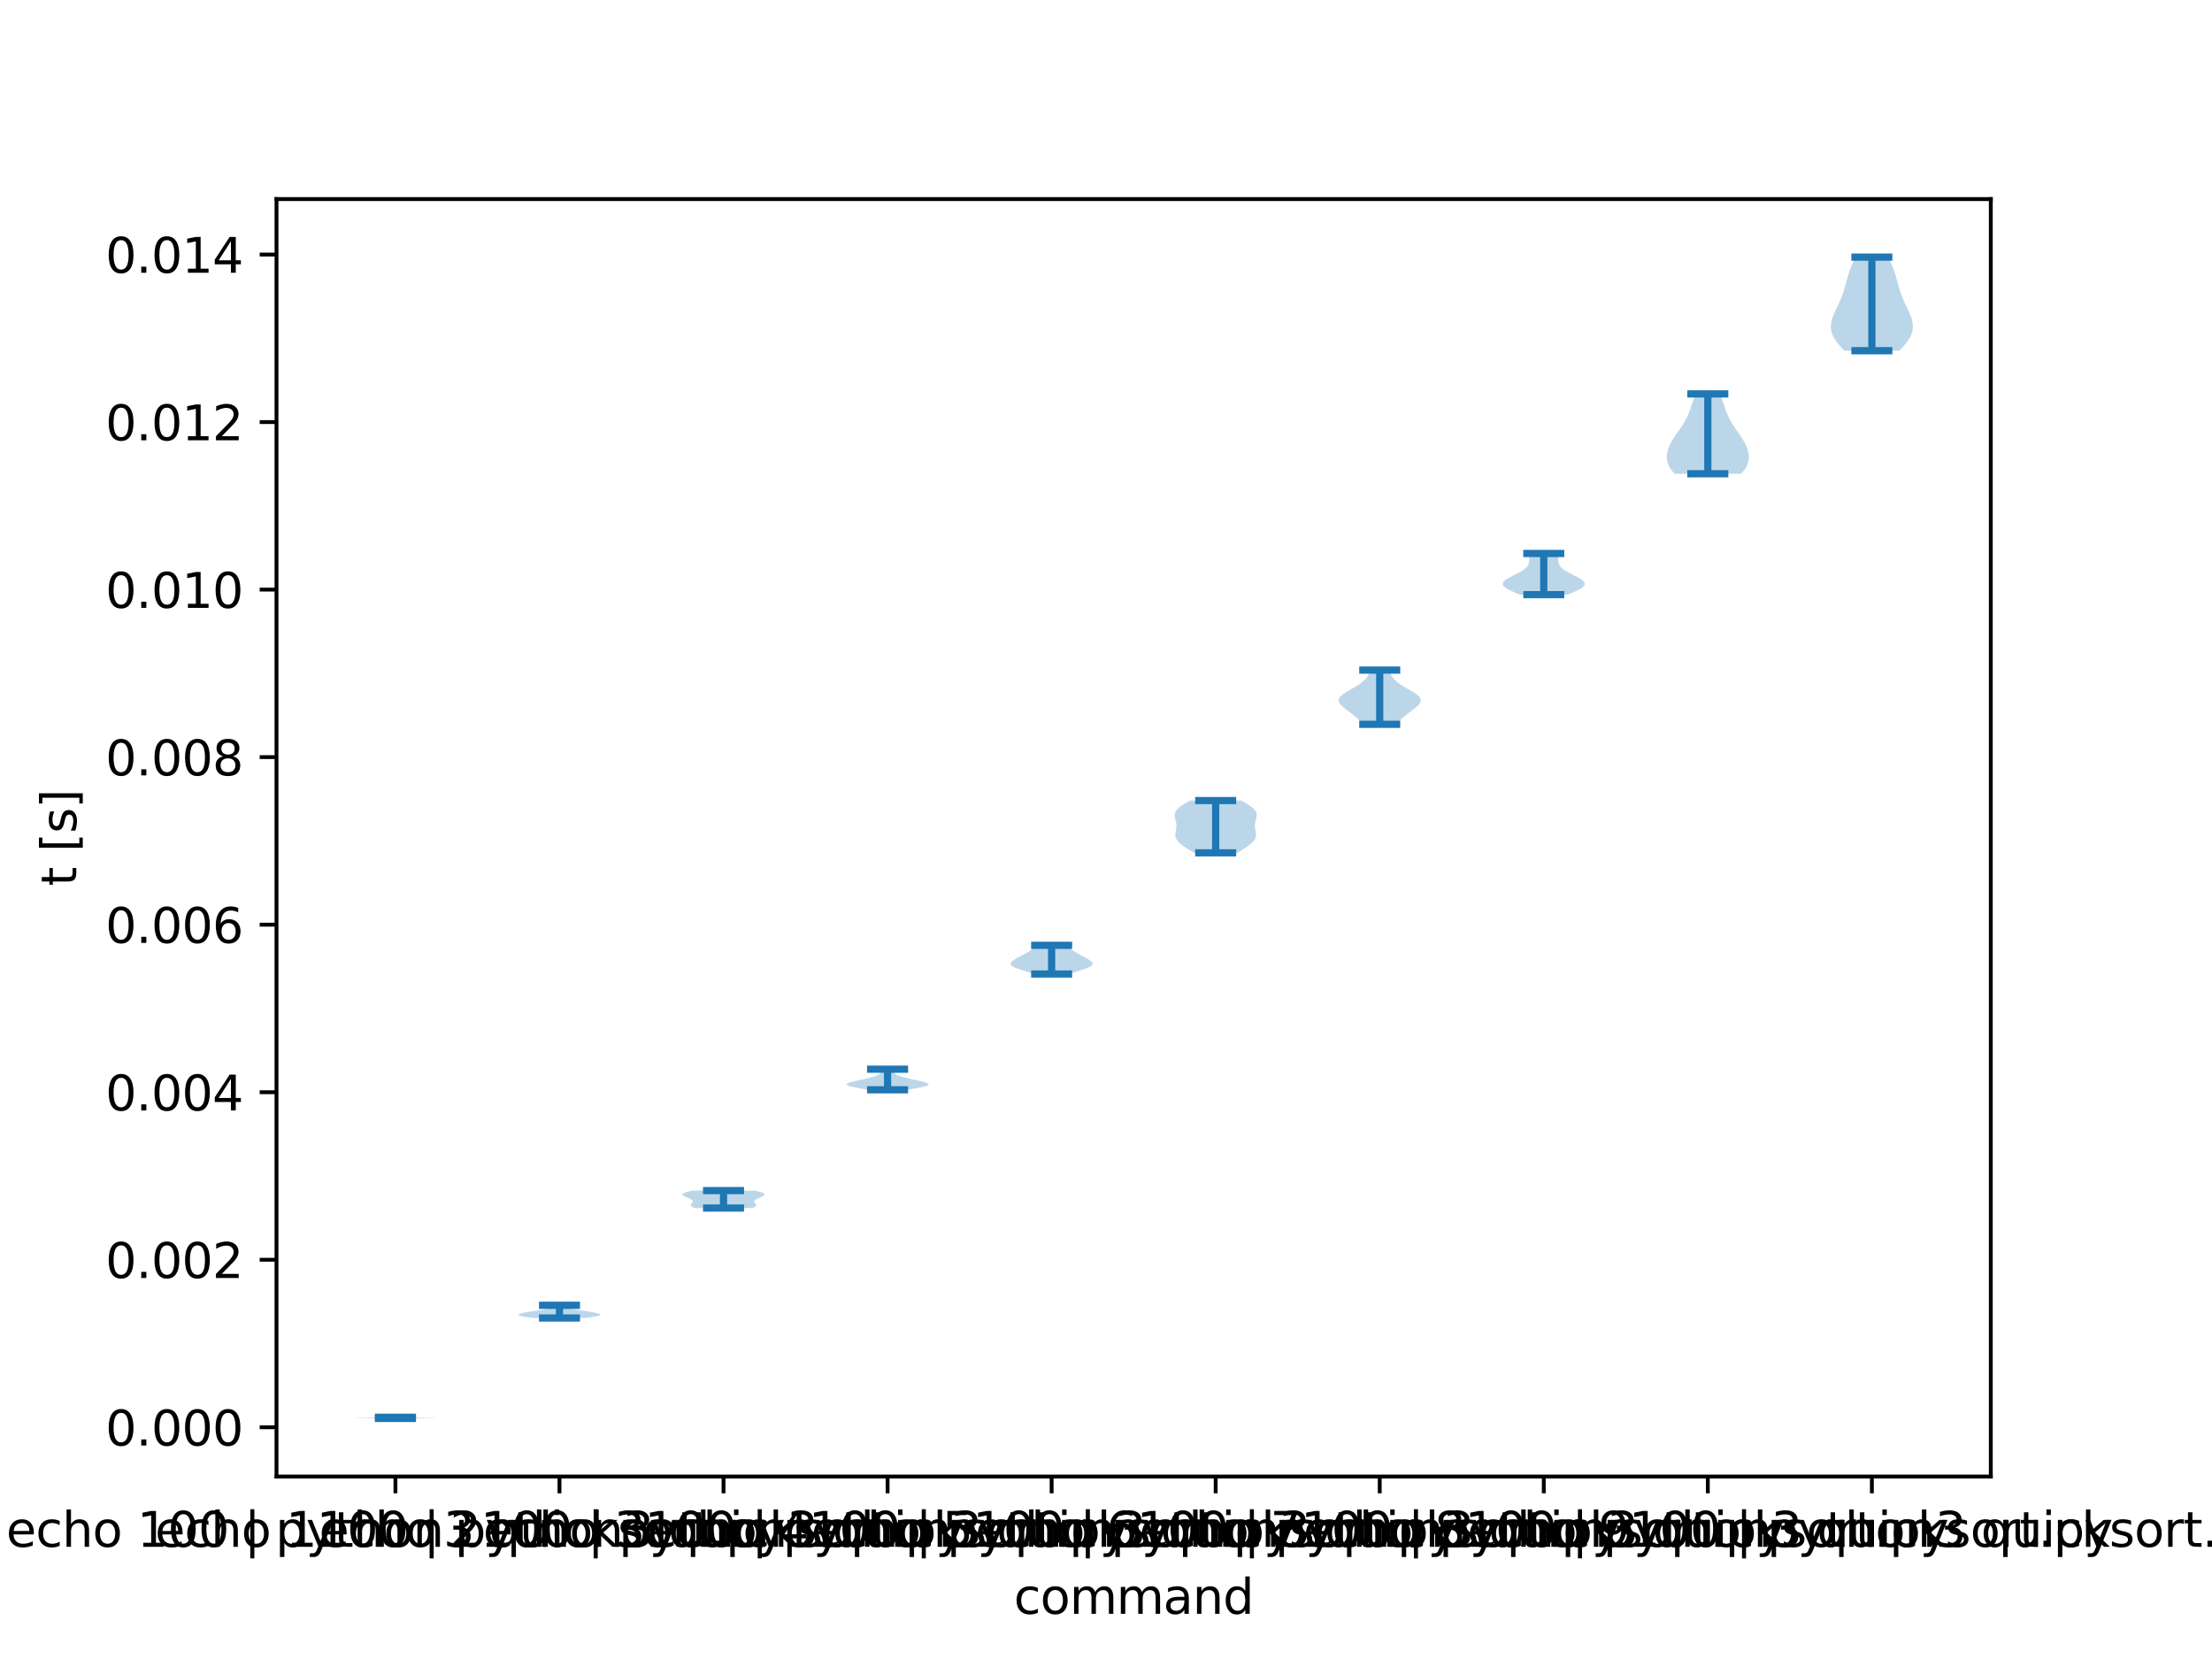 <?xml version="1.0" encoding="utf-8" standalone="no"?>
<!DOCTYPE svg PUBLIC "-//W3C//DTD SVG 1.1//EN"
  "http://www.w3.org/Graphics/SVG/1.1/DTD/svg11.dtd">
<svg xmlns:xlink="http://www.w3.org/1999/xlink" width="460.8pt" height="345.6pt" viewBox="0 0 460.8 345.6" xmlns="http://www.w3.org/2000/svg" version="1.1">
 <defs>
  <style type="text/css">*{stroke-linejoin: round; stroke-linecap: butt}</style>
 </defs>
 <g id="figure_1">
  <g id="patch_1">
   <path d="M 0 345.6 
L 460.8 345.6 
L 460.8 0 
L 0 0 
z
" style="fill: #ffffff"/>
  </g>
  <g id="axes_1">
   <g id="patch_2">
    <path d="M 57.6 307.584 
L 414.72 307.584 
L 414.72 41.472 
L 57.6 41.472 
z
" style="fill: #ffffff"/>
   </g>
   <g id="PolyCollection_1">
    <path d="M 85.276 295.488 
L 79.476 295.488 
L 79.331 295.486 
L 79.182 295.483 
L 79.027 295.481 
L 78.868 295.478 
L 78.705 295.476 
L 78.537 295.473 
L 78.365 295.471 
L 78.188 295.468 
L 78.007 295.466 
L 77.823 295.464 
L 77.635 295.461 
L 77.445 295.459 
L 77.252 295.456 
L 77.057 295.454 
L 76.86 295.451 
L 76.663 295.449 
L 76.466 295.447 
L 76.27 295.444 
L 76.076 295.442 
L 75.885 295.439 
L 75.696 295.437 
L 75.512 295.434 
L 75.334 295.432 
L 75.161 295.429 
L 74.996 295.427 
L 74.839 295.425 
L 74.69 295.422 
L 74.551 295.42 
L 74.423 295.417 
L 74.305 295.415 
L 74.2 295.412 
L 74.107 295.41 
L 74.027 295.408 
L 73.96 295.405 
L 73.907 295.403 
L 73.868 295.4 
L 73.843 295.398 
L 73.833 295.395 
L 73.836 295.393 
L 73.854 295.39 
L 73.886 295.388 
L 73.932 295.386 
L 73.991 295.383 
L 74.063 295.381 
L 74.147 295.378 
L 74.244 295.376 
L 74.352 295.373 
L 74.47 295.371 
L 74.599 295.369 
L 74.736 295.366 
L 74.882 295.364 
L 75.036 295.361 
L 75.197 295.359 
L 75.363 295.356 
L 75.535 295.354 
L 75.71 295.351 
L 75.889 295.349 
L 76.071 295.347 
L 76.254 295.344 
L 76.438 295.342 
L 76.622 295.339 
L 76.805 295.337 
L 76.987 295.334 
L 77.166 295.332 
L 77.343 295.33 
L 77.517 295.327 
L 77.687 295.325 
L 77.852 295.322 
L 78.013 295.32 
L 78.168 295.317 
L 78.318 295.315 
L 78.463 295.312 
L 78.601 295.31 
L 78.733 295.308 
L 78.86 295.305 
L 78.979 295.303 
L 79.093 295.3 
L 79.201 295.298 
L 79.302 295.295 
L 79.398 295.293 
L 79.487 295.29 
L 79.572 295.288 
L 79.651 295.286 
L 79.725 295.283 
L 79.795 295.281 
L 79.861 295.278 
L 79.923 295.276 
L 79.981 295.273 
L 80.037 295.271 
L 80.09 295.269 
L 80.141 295.266 
L 80.191 295.264 
L 80.239 295.261 
L 80.286 295.259 
L 80.333 295.256 
L 80.379 295.254 
L 80.426 295.251 
L 80.473 295.249 
L 80.52 295.247 
L 84.232 295.247 
L 84.232 295.247 
L 84.28 295.249 
L 84.327 295.251 
L 84.373 295.254 
L 84.42 295.256 
L 84.467 295.259 
L 84.514 295.261 
L 84.562 295.264 
L 84.611 295.266 
L 84.662 295.269 
L 84.715 295.271 
L 84.771 295.273 
L 84.83 295.276 
L 84.892 295.278 
L 84.957 295.281 
L 85.027 295.283 
L 85.101 295.286 
L 85.181 295.288 
L 85.265 295.29 
L 85.355 295.293 
L 85.45 295.295 
L 85.552 295.298 
L 85.659 295.3 
L 85.773 295.303 
L 85.893 295.305 
L 86.019 295.308 
L 86.151 295.31 
L 86.29 295.312 
L 86.434 295.315 
L 86.584 295.317 
L 86.74 295.32 
L 86.9 295.322 
L 87.066 295.325 
L 87.236 295.327 
L 87.409 295.33 
L 87.586 295.332 
L 87.766 295.334 
L 87.948 295.337 
L 88.131 295.339 
L 88.315 295.342 
L 88.499 295.344 
L 88.682 295.347 
L 88.863 295.349 
L 89.042 295.351 
L 89.218 295.354 
L 89.389 295.356 
L 89.556 295.359 
L 89.716 295.361 
L 89.87 295.364 
L 90.016 295.366 
L 90.154 295.369 
L 90.282 295.371 
L 90.401 295.373 
L 90.509 295.376 
L 90.605 295.378 
L 90.69 295.381 
L 90.762 295.383 
L 90.821 295.386 
L 90.866 295.388 
L 90.898 295.39 
L 90.916 295.393 
L 90.92 295.395 
L 90.909 295.398 
L 90.884 295.4 
L 90.845 295.403 
L 90.792 295.405 
L 90.726 295.408 
L 90.646 295.41 
L 90.552 295.412 
L 90.447 295.415 
L 90.33 295.417 
L 90.201 295.42 
L 90.062 295.422 
L 89.914 295.425 
L 89.757 295.427 
L 89.591 295.429 
L 89.419 295.432 
L 89.24 295.434 
L 89.056 295.437 
L 88.868 295.439 
L 88.676 295.442 
L 88.482 295.444 
L 88.286 295.447 
L 88.089 295.449 
L 87.892 295.451 
L 87.696 295.454 
L 87.501 295.456 
L 87.308 295.459 
L 87.117 295.461 
L 86.93 295.464 
L 86.745 295.466 
L 86.565 295.468 
L 86.388 295.471 
L 86.216 295.473 
L 86.048 295.476 
L 85.884 295.478 
L 85.725 295.481 
L 85.571 295.483 
L 85.421 295.486 
L 85.276 295.488 
z
" clip-path="url(#p19bfffba46)" style="fill: #1f77b4; fill-opacity: 0.3"/>
   </g>
   <g id="PolyCollection_2">
    <path d="M 121.774 274.564 
L 111.327 274.564 
L 111.106 274.537 
L 110.887 274.51 
L 110.672 274.483 
L 110.46 274.457 
L 110.253 274.43 
L 110.052 274.403 
L 109.857 274.376 
L 109.669 274.35 
L 109.489 274.323 
L 109.318 274.296 
L 109.155 274.269 
L 109.003 274.243 
L 108.86 274.216 
L 108.727 274.189 
L 108.606 274.162 
L 108.495 274.136 
L 108.396 274.109 
L 108.308 274.082 
L 108.231 274.055 
L 108.166 274.029 
L 108.112 274.002 
L 108.069 273.975 
L 108.037 273.948 
L 108.017 273.922 
L 108.007 273.895 
L 108.007 273.868 
L 108.018 273.841 
L 108.039 273.815 
L 108.069 273.788 
L 108.109 273.761 
L 108.158 273.734 
L 108.216 273.707 
L 108.283 273.681 
L 108.357 273.654 
L 108.44 273.627 
L 108.531 273.6 
L 108.629 273.574 
L 108.735 273.547 
L 108.848 273.52 
L 108.968 273.493 
L 109.094 273.467 
L 109.227 273.44 
L 109.366 273.413 
L 109.511 273.386 
L 109.661 273.36 
L 109.817 273.333 
L 109.977 273.306 
L 110.142 273.279 
L 110.312 273.253 
L 110.485 273.226 
L 110.661 273.199 
L 110.84 273.172 
L 111.021 273.146 
L 111.203 273.119 
L 111.387 273.092 
L 111.572 273.065 
L 111.756 273.039 
L 111.939 273.012 
L 112.121 272.985 
L 112.301 272.958 
L 112.478 272.932 
L 112.652 272.905 
L 112.822 272.878 
L 112.988 272.851 
L 113.148 272.825 
L 113.303 272.798 
L 113.452 272.771 
L 113.594 272.744 
L 113.729 272.718 
L 113.858 272.691 
L 113.978 272.664 
L 114.091 272.637 
L 114.197 272.611 
L 114.294 272.584 
L 114.384 272.557 
L 114.465 272.53 
L 114.539 272.503 
L 114.606 272.477 
L 114.665 272.45 
L 114.718 272.423 
L 114.764 272.396 
L 114.804 272.37 
L 114.838 272.343 
L 114.867 272.316 
L 114.891 272.289 
L 114.911 272.263 
L 114.928 272.236 
L 114.941 272.209 
L 114.953 272.182 
L 114.962 272.156 
L 114.97 272.129 
L 114.978 272.102 
L 114.985 272.075 
L 114.993 272.049 
L 115.001 272.022 
L 115.011 271.995 
L 115.022 271.968 
L 115.035 271.942 
L 115.05 271.915 
L 118.051 271.915 
L 118.051 271.915 
L 118.066 271.942 
L 118.079 271.968 
L 118.09 271.995 
L 118.1 272.022 
L 118.108 272.049 
L 118.116 272.075 
L 118.123 272.102 
L 118.131 272.129 
L 118.139 272.156 
L 118.148 272.182 
L 118.16 272.209 
L 118.173 272.236 
L 118.19 272.263 
L 118.21 272.289 
L 118.234 272.316 
L 118.263 272.343 
L 118.297 272.37 
L 118.337 272.396 
L 118.383 272.423 
L 118.435 272.45 
L 118.495 272.477 
L 118.561 272.503 
L 118.635 272.53 
L 118.717 272.557 
L 118.807 272.584 
L 118.904 272.611 
L 119.009 272.637 
L 119.123 272.664 
L 119.243 272.691 
L 119.371 272.718 
L 119.507 272.744 
L 119.649 272.771 
L 119.798 272.798 
L 119.953 272.825 
L 120.113 272.851 
L 120.279 272.878 
L 120.449 272.905 
L 120.623 272.932 
L 120.8 272.958 
L 120.98 272.985 
L 121.162 273.012 
L 121.345 273.039 
L 121.529 273.065 
L 121.714 273.092 
L 121.897 273.119 
L 122.08 273.146 
L 122.261 273.172 
L 122.44 273.199 
L 122.616 273.226 
L 122.789 273.253 
L 122.958 273.279 
L 123.124 273.306 
L 123.284 273.333 
L 123.44 273.36 
L 123.59 273.386 
L 123.735 273.413 
L 123.874 273.44 
L 124.007 273.467 
L 124.133 273.493 
L 124.253 273.52 
L 124.366 273.547 
L 124.471 273.574 
L 124.57 273.6 
L 124.66 273.627 
L 124.743 273.654 
L 124.818 273.681 
L 124.885 273.707 
L 124.943 273.734 
L 124.992 273.761 
L 125.031 273.788 
L 125.062 273.815 
L 125.083 273.841 
L 125.093 273.868 
L 125.094 273.895 
L 125.084 273.922 
L 125.063 273.948 
L 125.032 273.975 
L 124.989 274.002 
L 124.935 274.029 
L 124.87 274.055 
L 124.793 274.082 
L 124.705 274.109 
L 124.606 274.136 
L 124.495 274.162 
L 124.374 274.189 
L 124.241 274.216 
L 124.098 274.243 
L 123.945 274.269 
L 123.783 274.296 
L 123.612 274.323 
L 123.432 274.35 
L 123.244 274.376 
L 123.049 274.403 
L 122.848 274.43 
L 122.641 274.457 
L 122.429 274.483 
L 122.213 274.51 
L 121.995 274.537 
L 121.774 274.564 
z
" clip-path="url(#p19bfffba46)" style="fill: #1f77b4; fill-opacity: 0.3"/>
   </g>
   <g id="PolyCollection_3">
    <path d="M 156.676 251.659 
L 144.773 251.659 
L 144.667 251.623 
L 144.566 251.586 
L 144.473 251.549 
L 144.386 251.512 
L 144.307 251.476 
L 144.235 251.439 
L 144.17 251.402 
L 144.112 251.366 
L 144.062 251.329 
L 144.02 251.292 
L 143.984 251.255 
L 143.955 251.219 
L 143.933 251.182 
L 143.918 251.145 
L 143.909 251.108 
L 143.906 251.072 
L 143.908 251.035 
L 143.915 250.998 
L 143.927 250.961 
L 143.943 250.925 
L 143.962 250.888 
L 143.985 250.851 
L 144.01 250.814 
L 144.037 250.778 
L 144.066 250.741 
L 144.095 250.704 
L 144.125 250.667 
L 144.154 250.631 
L 144.182 250.594 
L 144.209 250.557 
L 144.234 250.52 
L 144.257 250.484 
L 144.277 250.447 
L 144.293 250.41 
L 144.306 250.373 
L 144.314 250.337 
L 144.318 250.3 
L 144.318 250.263 
L 144.312 250.226 
L 144.301 250.19 
L 144.285 250.153 
L 144.264 250.116 
L 144.237 250.079 
L 144.204 250.043 
L 144.166 250.006 
L 144.123 249.969 
L 144.074 249.932 
L 144.021 249.896 
L 143.962 249.859 
L 143.899 249.822 
L 143.832 249.786 
L 143.761 249.749 
L 143.687 249.712 
L 143.609 249.675 
L 143.529 249.639 
L 143.446 249.602 
L 143.362 249.565 
L 143.277 249.528 
L 143.192 249.492 
L 143.106 249.455 
L 143.021 249.418 
L 142.937 249.381 
L 142.855 249.345 
L 142.775 249.308 
L 142.697 249.271 
L 142.624 249.234 
L 142.554 249.198 
L 142.488 249.161 
L 142.428 249.124 
L 142.373 249.087 
L 142.325 249.051 
L 142.282 249.014 
L 142.247 248.977 
L 142.219 248.94 
L 142.198 248.904 
L 142.185 248.867 
L 142.181 248.83 
L 142.185 248.793 
L 142.198 248.757 
L 142.22 248.72 
L 142.25 248.683 
L 142.29 248.646 
L 142.339 248.61 
L 142.397 248.573 
L 142.464 248.536 
L 142.54 248.499 
L 142.625 248.463 
L 142.719 248.426 
L 142.821 248.389 
L 142.932 248.352 
L 143.05 248.316 
L 143.176 248.279 
L 143.309 248.242 
L 143.449 248.205 
L 143.596 248.169 
L 143.749 248.132 
L 143.907 248.095 
L 144.071 248.059 
L 144.239 248.022 
L 157.21 248.022 
L 157.21 248.022 
L 157.378 248.059 
L 157.542 248.095 
L 157.7 248.132 
L 157.853 248.169 
L 158 248.205 
L 158.14 248.242 
L 158.273 248.279 
L 158.399 248.316 
L 158.518 248.352 
L 158.628 248.389 
L 158.73 248.426 
L 158.824 248.463 
L 158.909 248.499 
L 158.985 248.536 
L 159.052 248.573 
L 159.11 248.61 
L 159.159 248.646 
L 159.199 248.683 
L 159.229 248.72 
L 159.251 248.757 
L 159.264 248.793 
L 159.268 248.83 
L 159.264 248.867 
L 159.251 248.904 
L 159.231 248.94 
L 159.202 248.977 
L 159.167 249.014 
L 159.125 249.051 
L 159.076 249.087 
L 159.021 249.124 
L 158.961 249.161 
L 158.895 249.198 
L 158.826 249.234 
L 158.752 249.271 
L 158.675 249.308 
L 158.595 249.345 
L 158.512 249.381 
L 158.428 249.418 
L 158.343 249.455 
L 158.258 249.492 
L 158.172 249.528 
L 158.087 249.565 
L 158.003 249.602 
L 157.92 249.639 
L 157.84 249.675 
L 157.763 249.712 
L 157.688 249.749 
L 157.617 249.786 
L 157.55 249.822 
L 157.487 249.859 
L 157.429 249.896 
L 157.375 249.932 
L 157.326 249.969 
L 157.283 250.006 
L 157.245 250.043 
L 157.213 250.079 
L 157.185 250.116 
L 157.164 250.153 
L 157.148 250.19 
L 157.137 250.226 
L 157.131 250.263 
L 157.131 250.3 
L 157.135 250.337 
L 157.143 250.373 
L 157.156 250.41 
L 157.172 250.447 
L 157.192 250.484 
L 157.215 250.52 
L 157.24 250.557 
L 157.267 250.594 
L 157.295 250.631 
L 157.325 250.667 
L 157.354 250.704 
L 157.384 250.741 
L 157.412 250.778 
L 157.439 250.814 
L 157.464 250.851 
L 157.487 250.888 
L 157.506 250.925 
L 157.522 250.961 
L 157.534 250.998 
L 157.541 251.035 
L 157.544 251.072 
L 157.54 251.108 
L 157.531 251.145 
L 157.516 251.182 
L 157.494 251.219 
L 157.465 251.255 
L 157.43 251.292 
L 157.387 251.329 
L 157.337 251.366 
L 157.279 251.402 
L 157.215 251.439 
L 157.142 251.476 
L 157.063 251.512 
L 156.977 251.549 
L 156.883 251.586 
L 156.783 251.623 
L 156.676 251.659 
z
" clip-path="url(#p19bfffba46)" style="fill: #1f77b4; fill-opacity: 0.3"/>
   </g>
   <g id="PolyCollection_4">
    <path d="M 189.089 227.019 
L 180.709 227.019 
L 180.481 226.976 
L 180.249 226.932 
L 180.014 226.889 
L 179.777 226.846 
L 179.54 226.803 
L 179.303 226.759 
L 179.067 226.716 
L 178.833 226.673 
L 178.603 226.63 
L 178.378 226.586 
L 178.159 226.543 
L 177.948 226.5 
L 177.745 226.456 
L 177.552 226.413 
L 177.37 226.37 
L 177.2 226.327 
L 177.044 226.283 
L 176.902 226.24 
L 176.774 226.197 
L 176.663 226.154 
L 176.568 226.11 
L 176.491 226.067 
L 176.43 226.024 
L 176.387 225.981 
L 176.362 225.937 
L 176.355 225.894 
L 176.365 225.851 
L 176.393 225.808 
L 176.437 225.764 
L 176.497 225.721 
L 176.573 225.678 
L 176.663 225.634 
L 176.768 225.591 
L 176.885 225.548 
L 177.014 225.505 
L 177.154 225.461 
L 177.304 225.418 
L 177.462 225.375 
L 177.628 225.332 
L 177.801 225.288 
L 177.98 225.245 
L 178.164 225.202 
L 178.351 225.159 
L 178.541 225.115 
L 178.734 225.072 
L 178.927 225.029 
L 179.122 224.985 
L 179.317 224.942 
L 179.511 224.899 
L 179.704 224.856 
L 179.895 224.812 
L 180.085 224.769 
L 180.272 224.726 
L 180.456 224.683 
L 180.637 224.639 
L 180.815 224.596 
L 180.989 224.553 
L 181.159 224.51 
L 181.325 224.466 
L 181.486 224.423 
L 181.643 224.38 
L 181.794 224.336 
L 181.939 224.293 
L 182.08 224.25 
L 182.214 224.207 
L 182.342 224.163 
L 182.464 224.12 
L 182.579 224.077 
L 182.688 224.034 
L 182.789 223.99 
L 182.884 223.947 
L 182.972 223.904 
L 183.052 223.861 
L 183.126 223.817 
L 183.192 223.774 
L 183.252 223.731 
L 183.305 223.687 
L 183.351 223.644 
L 183.391 223.601 
L 183.425 223.558 
L 183.453 223.514 
L 183.477 223.471 
L 183.495 223.428 
L 183.509 223.385 
L 183.519 223.341 
L 183.526 223.298 
L 183.53 223.255 
L 183.532 223.212 
L 183.533 223.168 
L 183.532 223.125 
L 183.53 223.082 
L 183.529 223.038 
L 183.528 222.995 
L 183.528 222.952 
L 183.529 222.909 
L 183.532 222.865 
L 183.537 222.822 
L 183.544 222.779 
L 183.554 222.736 
L 186.244 222.736 
L 186.244 222.736 
L 186.254 222.779 
L 186.261 222.822 
L 186.266 222.865 
L 186.269 222.909 
L 186.27 222.952 
L 186.27 222.995 
L 186.269 223.038 
L 186.267 223.082 
L 186.266 223.125 
L 186.265 223.168 
L 186.265 223.212 
L 186.267 223.255 
L 186.271 223.298 
L 186.278 223.341 
L 186.289 223.385 
L 186.303 223.428 
L 186.321 223.471 
L 186.344 223.514 
L 186.372 223.558 
L 186.407 223.601 
L 186.447 223.644 
L 186.493 223.687 
L 186.546 223.731 
L 186.605 223.774 
L 186.672 223.817 
L 186.745 223.861 
L 186.826 223.904 
L 186.914 223.947 
L 187.008 223.99 
L 187.11 224.034 
L 187.218 224.077 
L 187.334 224.12 
L 187.456 224.163 
L 187.584 224.207 
L 187.718 224.25 
L 187.858 224.293 
L 188.004 224.336 
L 188.155 224.38 
L 188.311 224.423 
L 188.472 224.466 
L 188.638 224.51 
L 188.808 224.553 
L 188.982 224.596 
L 189.16 224.639 
L 189.341 224.683 
L 189.526 224.726 
L 189.713 224.769 
L 189.902 224.812 
L 190.094 224.856 
L 190.287 224.899 
L 190.481 224.942 
L 190.676 224.985 
L 190.87 225.029 
L 191.064 225.072 
L 191.256 225.115 
L 191.447 225.159 
L 191.634 225.202 
L 191.817 225.245 
L 191.996 225.288 
L 192.169 225.332 
L 192.335 225.375 
L 192.494 225.418 
L 192.644 225.461 
L 192.784 225.505 
L 192.913 225.548 
L 193.03 225.591 
L 193.134 225.634 
L 193.225 225.678 
L 193.3 225.721 
L 193.361 225.764 
L 193.405 225.808 
L 193.432 225.851 
L 193.442 225.894 
L 193.435 225.937 
L 193.41 225.981 
L 193.367 226.024 
L 193.307 226.067 
L 193.229 226.11 
L 193.134 226.154 
L 193.023 226.197 
L 192.896 226.24 
L 192.754 226.283 
L 192.597 226.327 
L 192.427 226.37 
L 192.245 226.413 
L 192.052 226.456 
L 191.85 226.5 
L 191.638 226.543 
L 191.419 226.586 
L 191.194 226.63 
L 190.964 226.673 
L 190.731 226.716 
L 190.495 226.759 
L 190.258 226.803 
L 190.02 226.846 
L 189.784 226.889 
L 189.549 226.932 
L 189.317 226.976 
L 189.089 227.019 
z
" clip-path="url(#p19bfffba46)" style="fill: #1f77b4; fill-opacity: 0.3"/>
   </g>
   <g id="PolyCollection_5">
    <path d="M 222.73 202.897 
L 215.416 202.897 
L 215.242 202.837 
L 215.064 202.777 
L 214.883 202.717 
L 214.699 202.656 
L 214.512 202.596 
L 214.322 202.536 
L 214.131 202.475 
L 213.939 202.415 
L 213.746 202.355 
L 213.553 202.295 
L 213.36 202.234 
L 213.168 202.174 
L 212.978 202.114 
L 212.79 202.053 
L 212.606 201.993 
L 212.426 201.933 
L 212.25 201.873 
L 212.08 201.812 
L 211.916 201.752 
L 211.758 201.692 
L 211.608 201.631 
L 211.467 201.571 
L 211.333 201.511 
L 211.209 201.451 
L 211.095 201.39 
L 210.991 201.33 
L 210.897 201.27 
L 210.813 201.21 
L 210.74 201.149 
L 210.678 201.089 
L 210.627 201.029 
L 210.587 200.968 
L 210.557 200.908 
L 210.538 200.848 
L 210.529 200.788 
L 210.531 200.727 
L 210.541 200.667 
L 210.561 200.607 
L 210.59 200.546 
L 210.628 200.486 
L 210.673 200.426 
L 210.725 200.366 
L 210.785 200.305 
L 210.851 200.245 
L 210.923 200.185 
L 211 200.124 
L 211.082 200.064 
L 211.169 200.004 
L 211.26 199.944 
L 211.354 199.883 
L 211.452 199.823 
L 211.553 199.763 
L 211.656 199.702 
L 211.761 199.642 
L 211.868 199.582 
L 211.977 199.522 
L 212.087 199.461 
L 212.198 199.401 
L 212.309 199.341 
L 212.422 199.28 
L 212.534 199.22 
L 212.647 199.16 
L 212.759 199.1 
L 212.871 199.039 
L 212.983 198.979 
L 213.094 198.919 
L 213.204 198.858 
L 213.314 198.798 
L 213.422 198.738 
L 213.529 198.678 
L 213.635 198.617 
L 213.74 198.557 
L 213.843 198.497 
L 213.945 198.436 
L 214.045 198.376 
L 214.144 198.316 
L 214.242 198.256 
L 214.338 198.195 
L 214.432 198.135 
L 214.526 198.075 
L 214.618 198.015 
L 214.709 197.954 
L 214.799 197.894 
L 214.889 197.834 
L 214.977 197.773 
L 215.066 197.713 
L 215.153 197.653 
L 215.241 197.593 
L 215.328 197.532 
L 215.415 197.472 
L 215.503 197.412 
L 215.591 197.351 
L 215.679 197.291 
L 215.767 197.231 
L 215.857 197.171 
L 215.946 197.11 
L 216.037 197.05 
L 216.128 196.99 
L 216.22 196.929 
L 221.926 196.929 
L 221.926 196.929 
L 222.018 196.99 
L 222.109 197.05 
L 222.199 197.11 
L 222.289 197.171 
L 222.378 197.231 
L 222.467 197.291 
L 222.555 197.351 
L 222.643 197.412 
L 222.731 197.472 
L 222.818 197.532 
L 222.905 197.593 
L 222.993 197.653 
L 223.08 197.713 
L 223.168 197.773 
L 223.257 197.834 
L 223.346 197.894 
L 223.437 197.954 
L 223.528 198.015 
L 223.62 198.075 
L 223.713 198.135 
L 223.808 198.195 
L 223.904 198.256 
L 224.002 198.316 
L 224.101 198.376 
L 224.201 198.436 
L 224.303 198.497 
L 224.406 198.557 
L 224.511 198.617 
L 224.617 198.678 
L 224.724 198.738 
L 224.832 198.798 
L 224.942 198.858 
L 225.052 198.919 
L 225.163 198.979 
L 225.275 199.039 
L 225.387 199.1 
L 225.499 199.16 
L 225.612 199.22 
L 225.724 199.28 
L 225.836 199.341 
L 225.948 199.401 
L 226.059 199.461 
L 226.169 199.522 
L 226.278 199.582 
L 226.385 199.642 
L 226.49 199.702 
L 226.593 199.763 
L 226.694 199.823 
L 226.791 199.883 
L 226.886 199.944 
L 226.977 200.004 
L 227.064 200.064 
L 227.146 200.124 
L 227.223 200.185 
L 227.295 200.245 
L 227.361 200.305 
L 227.421 200.366 
L 227.473 200.426 
L 227.518 200.486 
L 227.556 200.546 
L 227.584 200.607 
L 227.604 200.667 
L 227.615 200.727 
L 227.616 200.788 
L 227.608 200.848 
L 227.589 200.908 
L 227.559 200.968 
L 227.519 201.029 
L 227.468 201.089 
L 227.406 201.149 
L 227.333 201.21 
L 227.249 201.27 
L 227.155 201.33 
L 227.051 201.39 
L 226.936 201.451 
L 226.812 201.511 
L 226.679 201.571 
L 226.537 201.631 
L 226.388 201.692 
L 226.23 201.752 
L 226.066 201.812 
L 225.896 201.873 
L 225.72 201.933 
L 225.54 201.993 
L 225.356 202.053 
L 225.168 202.114 
L 224.978 202.174 
L 224.786 202.234 
L 224.593 202.295 
L 224.4 202.355 
L 224.207 202.415 
L 224.015 202.475 
L 223.823 202.536 
L 223.634 202.596 
L 223.447 202.656 
L 223.263 202.717 
L 223.082 202.777 
L 222.904 202.837 
L 222.73 202.897 
z
" clip-path="url(#p19bfffba46)" style="fill: #1f77b4; fill-opacity: 0.3"/>
   </g>
   <g id="PolyCollection_6">
    <path d="M 257.79 177.659 
L 248.705 177.659 
L 248.53 177.549 
L 248.355 177.439 
L 248.179 177.329 
L 248.004 177.219 
L 247.829 177.109 
L 247.655 176.999 
L 247.482 176.889 
L 247.311 176.779 
L 247.143 176.669 
L 246.977 176.559 
L 246.815 176.449 
L 246.656 176.339 
L 246.502 176.229 
L 246.353 176.119 
L 246.208 176.009 
L 246.07 175.899 
L 245.937 175.789 
L 245.811 175.679 
L 245.692 175.569 
L 245.58 175.459 
L 245.476 175.349 
L 245.38 175.239 
L 245.291 175.129 
L 245.211 175.02 
L 245.139 174.91 
L 245.075 174.8 
L 245.019 174.69 
L 244.972 174.58 
L 244.932 174.47 
L 244.9 174.36 
L 244.876 174.25 
L 244.858 174.14 
L 244.848 174.03 
L 244.843 173.92 
L 244.843 173.81 
L 244.849 173.7 
L 244.859 173.59 
L 244.872 173.48 
L 244.889 173.37 
L 244.908 173.26 
L 244.928 173.15 
L 244.949 173.04 
L 244.97 172.93 
L 244.991 172.82 
L 245.011 172.71 
L 245.029 172.6 
L 245.045 172.49 
L 245.058 172.38 
L 245.068 172.27 
L 245.075 172.16 
L 245.078 172.05 
L 245.078 171.94 
L 245.073 171.83 
L 245.064 171.72 
L 245.052 171.61 
L 245.036 171.5 
L 245.017 171.39 
L 244.995 171.28 
L 244.97 171.17 
L 244.943 171.06 
L 244.915 170.95 
L 244.885 170.84 
L 244.856 170.73 
L 244.827 170.62 
L 244.8 170.51 
L 244.774 170.4 
L 244.751 170.29 
L 244.732 170.18 
L 244.717 170.07 
L 244.708 169.96 
L 244.704 169.85 
L 244.706 169.74 
L 244.716 169.63 
L 244.733 169.52 
L 244.758 169.41 
L 244.793 169.3 
L 244.836 169.19 
L 244.888 169.08 
L 244.95 168.97 
L 245.022 168.86 
L 245.103 168.75 
L 245.195 168.64 
L 245.295 168.53 
L 245.406 168.42 
L 245.526 168.31 
L 245.654 168.2 
L 245.792 168.09 
L 245.937 167.98 
L 246.091 167.87 
L 246.251 167.76 
L 246.418 167.65 
L 246.592 167.54 
L 246.771 167.43 
L 246.954 167.32 
L 247.142 167.21 
L 247.334 167.1 
L 247.528 166.99 
L 247.725 166.88 
L 247.923 166.77 
L 258.571 166.77 
L 258.571 166.77 
L 258.769 166.88 
L 258.966 166.99 
L 259.16 167.1 
L 259.352 167.21 
L 259.54 167.32 
L 259.723 167.43 
L 259.902 167.54 
L 260.076 167.65 
L 260.243 167.76 
L 260.404 167.87 
L 260.557 167.98 
L 260.702 168.09 
L 260.84 168.2 
L 260.969 168.31 
L 261.088 168.42 
L 261.199 168.53 
L 261.3 168.64 
L 261.391 168.75 
L 261.472 168.86 
L 261.544 168.97 
L 261.606 169.08 
L 261.658 169.19 
L 261.702 169.3 
L 261.736 169.41 
L 261.761 169.52 
L 261.778 169.63 
L 261.788 169.74 
L 261.791 169.85 
L 261.787 169.96 
L 261.777 170.07 
L 261.762 170.18 
L 261.743 170.29 
L 261.72 170.4 
L 261.695 170.51 
L 261.667 170.62 
L 261.638 170.73 
L 261.609 170.84 
L 261.58 170.95 
L 261.551 171.06 
L 261.524 171.17 
L 261.5 171.28 
L 261.477 171.39 
L 261.458 171.5 
L 261.442 171.61 
L 261.43 171.72 
L 261.421 171.83 
L 261.417 171.94 
L 261.416 172.05 
L 261.419 172.16 
L 261.426 172.27 
L 261.436 172.38 
L 261.449 172.49 
L 261.465 172.6 
L 261.483 172.71 
L 261.503 172.82 
L 261.524 172.93 
L 261.545 173.04 
L 261.566 173.15 
L 261.587 173.26 
L 261.605 173.37 
L 261.622 173.48 
L 261.635 173.59 
L 261.645 173.7 
L 261.651 173.81 
L 261.651 173.92 
L 261.647 174.03 
L 261.636 174.14 
L 261.618 174.25 
L 261.594 174.36 
L 261.562 174.47 
L 261.522 174.58 
L 261.475 174.69 
L 261.419 174.8 
L 261.355 174.91 
L 261.283 175.02 
L 261.203 175.129 
L 261.115 175.239 
L 261.018 175.349 
L 260.914 175.459 
L 260.802 175.569 
L 260.683 175.679 
L 260.557 175.789 
L 260.425 175.899 
L 260.286 176.009 
L 260.142 176.119 
L 259.992 176.229 
L 259.838 176.339 
L 259.679 176.449 
L 259.517 176.559 
L 259.351 176.669 
L 259.183 176.779 
L 259.012 176.889 
L 258.839 176.999 
L 258.665 177.109 
L 258.49 177.219 
L 258.315 177.329 
L 258.139 177.439 
L 257.964 177.549 
L 257.79 177.659 
z
" clip-path="url(#p19bfffba46)" style="fill: #1f77b4; fill-opacity: 0.3"/>
   </g>
   <g id="PolyCollection_7">
    <path d="M 290.734 150.886 
L 284.109 150.886 
L 283.986 150.772 
L 283.863 150.658 
L 283.739 150.544 
L 283.616 150.43 
L 283.492 150.316 
L 283.368 150.202 
L 283.244 150.088 
L 283.118 149.974 
L 282.992 149.859 
L 282.865 149.745 
L 282.736 149.631 
L 282.606 149.517 
L 282.474 149.403 
L 282.341 149.289 
L 282.205 149.175 
L 282.067 149.061 
L 281.927 148.947 
L 281.785 148.833 
L 281.641 148.719 
L 281.494 148.605 
L 281.346 148.49 
L 281.197 148.376 
L 281.046 148.262 
L 280.894 148.148 
L 280.742 148.034 
L 280.591 147.92 
L 280.441 147.806 
L 280.292 147.692 
L 280.146 147.578 
L 280.004 147.464 
L 279.865 147.35 
L 279.732 147.236 
L 279.606 147.122 
L 279.486 147.007 
L 279.374 146.893 
L 279.272 146.779 
L 279.18 146.665 
L 279.098 146.551 
L 279.028 146.437 
L 278.971 146.323 
L 278.927 146.209 
L 278.896 146.095 
L 278.88 145.981 
L 278.878 145.867 
L 278.89 145.753 
L 278.918 145.639 
L 278.961 145.524 
L 279.018 145.41 
L 279.09 145.296 
L 279.176 145.182 
L 279.275 145.068 
L 279.388 144.954 
L 279.513 144.84 
L 279.65 144.726 
L 279.798 144.612 
L 279.956 144.498 
L 280.122 144.384 
L 280.297 144.27 
L 280.478 144.155 
L 280.665 144.041 
L 280.857 143.927 
L 281.052 143.813 
L 281.25 143.699 
L 281.449 143.585 
L 281.648 143.471 
L 281.847 143.357 
L 282.044 143.243 
L 282.239 143.129 
L 282.431 143.015 
L 282.618 142.901 
L 282.801 142.787 
L 282.978 142.672 
L 283.15 142.558 
L 283.315 142.444 
L 283.474 142.33 
L 283.626 142.216 
L 283.77 142.102 
L 283.908 141.988 
L 284.038 141.874 
L 284.161 141.76 
L 284.277 141.646 
L 284.386 141.532 
L 284.489 141.418 
L 284.584 141.304 
L 284.674 141.189 
L 284.758 141.075 
L 284.837 140.961 
L 284.911 140.847 
L 284.981 140.733 
L 285.047 140.619 
L 285.109 140.505 
L 285.168 140.391 
L 285.225 140.277 
L 285.279 140.163 
L 285.333 140.049 
L 285.385 139.935 
L 285.436 139.82 
L 285.486 139.706 
L 285.537 139.592 
L 289.306 139.592 
L 289.306 139.592 
L 289.356 139.706 
L 289.407 139.82 
L 289.458 139.935 
L 289.51 140.049 
L 289.563 140.163 
L 289.618 140.277 
L 289.674 140.391 
L 289.734 140.505 
L 289.796 140.619 
L 289.862 140.733 
L 289.931 140.847 
L 290.005 140.961 
L 290.084 141.075 
L 290.168 141.189 
L 290.258 141.304 
L 290.354 141.418 
L 290.456 141.532 
L 290.565 141.646 
L 290.681 141.76 
L 290.804 141.874 
L 290.935 141.988 
L 291.072 142.102 
L 291.217 142.216 
L 291.369 142.33 
L 291.527 142.444 
L 291.693 142.558 
L 291.864 142.672 
L 292.042 142.787 
L 292.224 142.901 
L 292.412 143.015 
L 292.603 143.129 
L 292.798 143.243 
L 292.995 143.357 
L 293.194 143.471 
L 293.394 143.585 
L 293.593 143.699 
L 293.79 143.813 
L 293.986 143.927 
L 294.177 144.041 
L 294.364 144.155 
L 294.546 144.27 
L 294.72 144.384 
L 294.887 144.498 
L 295.044 144.612 
L 295.192 144.726 
L 295.329 144.84 
L 295.454 144.954 
L 295.567 145.068 
L 295.667 145.182 
L 295.753 145.296 
L 295.825 145.41 
L 295.882 145.524 
L 295.924 145.639 
L 295.952 145.753 
L 295.965 145.867 
L 295.963 145.981 
L 295.946 146.095 
L 295.916 146.209 
L 295.871 146.323 
L 295.814 146.437 
L 295.744 146.551 
L 295.663 146.665 
L 295.57 146.779 
L 295.468 146.893 
L 295.357 147.007 
L 295.237 147.122 
L 295.11 147.236 
L 294.977 147.35 
L 294.839 147.464 
L 294.696 147.578 
L 294.55 147.692 
L 294.402 147.806 
L 294.251 147.92 
L 294.1 148.034 
L 293.948 148.148 
L 293.797 148.262 
L 293.646 148.376 
L 293.496 148.49 
L 293.348 148.605 
L 293.202 148.719 
L 293.058 148.833 
L 292.915 148.947 
L 292.775 149.061 
L 292.638 149.175 
L 292.502 149.289 
L 292.368 149.403 
L 292.236 149.517 
L 292.106 149.631 
L 291.978 149.745 
L 291.85 149.859 
L 291.724 149.974 
L 291.599 150.088 
L 291.474 150.202 
L 291.35 150.316 
L 291.227 150.43 
L 291.103 150.544 
L 290.98 150.658 
L 290.857 150.772 
L 290.734 150.886 
z
" clip-path="url(#p19bfffba46)" style="fill: #1f77b4; fill-opacity: 0.3"/>
   </g>
   <g id="PolyCollection_8">
    <path d="M 326.597 123.872 
L 316.594 123.872 
L 316.388 123.785 
L 316.182 123.699 
L 315.977 123.612 
L 315.773 123.525 
L 315.571 123.439 
L 315.371 123.352 
L 315.175 123.266 
L 314.984 123.179 
L 314.797 123.092 
L 314.616 123.006 
L 314.441 122.919 
L 314.274 122.833 
L 314.115 122.746 
L 313.965 122.66 
L 313.824 122.573 
L 313.693 122.486 
L 313.573 122.4 
L 313.465 122.313 
L 313.368 122.227 
L 313.283 122.14 
L 313.212 122.053 
L 313.153 121.967 
L 313.107 121.88 
L 313.075 121.794 
L 313.057 121.707 
L 313.052 121.621 
L 313.061 121.534 
L 313.083 121.447 
L 313.118 121.361 
L 313.166 121.274 
L 313.227 121.188 
L 313.301 121.101 
L 313.385 121.015 
L 313.481 120.928 
L 313.588 120.841 
L 313.704 120.755 
L 313.83 120.668 
L 313.964 120.582 
L 314.105 120.495 
L 314.254 120.408 
L 314.408 120.322 
L 314.568 120.235 
L 314.731 120.149 
L 314.899 120.062 
L 315.068 119.976 
L 315.24 119.889 
L 315.412 119.802 
L 315.584 119.716 
L 315.756 119.629 
L 315.926 119.543 
L 316.094 119.456 
L 316.26 119.369 
L 316.421 119.283 
L 316.579 119.196 
L 316.732 119.11 
L 316.88 119.023 
L 317.023 118.937 
L 317.159 118.85 
L 317.29 118.763 
L 317.413 118.677 
L 317.531 118.59 
L 317.641 118.504 
L 317.744 118.417 
L 317.84 118.33 
L 317.929 118.244 
L 318.011 118.157 
L 318.086 118.071 
L 318.154 117.984 
L 318.215 117.898 
L 318.27 117.811 
L 318.318 117.724 
L 318.361 117.638 
L 318.397 117.551 
L 318.429 117.465 
L 318.456 117.378 
L 318.478 117.292 
L 318.496 117.205 
L 318.511 117.118 
L 318.522 117.032 
L 318.531 116.945 
L 318.538 116.859 
L 318.544 116.772 
L 318.548 116.685 
L 318.552 116.599 
L 318.555 116.512 
L 318.559 116.426 
L 318.564 116.339 
L 318.57 116.253 
L 318.578 116.166 
L 318.588 116.079 
L 318.6 115.993 
L 318.615 115.906 
L 318.633 115.82 
L 318.654 115.733 
L 318.679 115.646 
L 318.708 115.56 
L 318.74 115.473 
L 318.777 115.387 
L 318.817 115.3 
L 324.374 115.3 
L 324.374 115.3 
L 324.414 115.387 
L 324.45 115.473 
L 324.483 115.56 
L 324.511 115.646 
L 324.536 115.733 
L 324.558 115.82 
L 324.576 115.906 
L 324.591 115.993 
L 324.603 116.079 
L 324.613 116.166 
L 324.621 116.253 
L 324.627 116.339 
L 324.632 116.426 
L 324.636 116.512 
L 324.639 116.599 
L 324.643 116.685 
L 324.647 116.772 
L 324.652 116.859 
L 324.659 116.945 
L 324.668 117.032 
L 324.68 117.118 
L 324.695 117.205 
L 324.713 117.292 
L 324.735 117.378 
L 324.762 117.465 
L 324.793 117.551 
L 324.83 117.638 
L 324.873 117.724 
L 324.921 117.811 
L 324.976 117.898 
L 325.037 117.984 
L 325.105 118.071 
L 325.18 118.157 
L 325.262 118.244 
L 325.351 118.33 
L 325.447 118.417 
L 325.55 118.504 
L 325.66 118.59 
L 325.777 118.677 
L 325.901 118.763 
L 326.032 118.85 
L 326.168 118.937 
L 326.311 119.023 
L 326.459 119.11 
L 326.612 119.196 
L 326.77 119.283 
L 326.931 119.369 
L 327.096 119.456 
L 327.265 119.543 
L 327.435 119.629 
L 327.606 119.716 
L 327.779 119.802 
L 327.951 119.889 
L 328.122 119.976 
L 328.292 120.062 
L 328.459 120.149 
L 328.623 120.235 
L 328.783 120.322 
L 328.937 120.408 
L 329.085 120.495 
L 329.227 120.582 
L 329.361 120.668 
L 329.487 120.755 
L 329.603 120.841 
L 329.709 120.928 
L 329.805 121.015 
L 329.89 121.101 
L 329.963 121.188 
L 330.024 121.274 
L 330.073 121.361 
L 330.108 121.447 
L 330.13 121.534 
L 330.139 121.621 
L 330.134 121.707 
L 330.116 121.794 
L 330.084 121.88 
L 330.038 121.967 
L 329.979 122.053 
L 329.907 122.14 
L 329.823 122.227 
L 329.726 122.313 
L 329.617 122.4 
L 329.497 122.486 
L 329.367 122.573 
L 329.226 122.66 
L 329.076 122.746 
L 328.917 122.833 
L 328.749 122.919 
L 328.575 123.006 
L 328.394 123.092 
L 328.207 123.179 
L 328.016 123.266 
L 327.82 123.352 
L 327.62 123.439 
L 327.418 123.525 
L 327.214 123.612 
L 327.009 123.699 
L 326.803 123.785 
L 326.597 123.872 
z
" clip-path="url(#p19bfffba46)" style="fill: #1f77b4; fill-opacity: 0.3"/>
   </g>
   <g id="PolyCollection_9">
    <path d="M 362.698 98.691 
L 348.841 98.691 
L 348.686 98.523 
L 348.538 98.355 
L 348.398 98.187 
L 348.265 98.019 
L 348.14 97.851 
L 348.023 97.683 
L 347.914 97.515 
L 347.813 97.347 
L 347.721 97.179 
L 347.637 97.011 
L 347.561 96.843 
L 347.493 96.675 
L 347.433 96.507 
L 347.381 96.338 
L 347.337 96.17 
L 347.301 96.002 
L 347.272 95.834 
L 347.25 95.666 
L 347.235 95.498 
L 347.227 95.33 
L 347.226 95.162 
L 347.231 94.994 
L 347.242 94.826 
L 347.26 94.658 
L 347.283 94.49 
L 347.312 94.322 
L 347.347 94.154 
L 347.386 93.986 
L 347.432 93.818 
L 347.482 93.65 
L 347.537 93.482 
L 347.597 93.314 
L 347.662 93.146 
L 347.731 92.978 
L 347.805 92.81 
L 347.883 92.642 
L 347.965 92.474 
L 348.051 92.306 
L 348.141 92.138 
L 348.234 91.97 
L 348.331 91.802 
L 348.431 91.634 
L 348.534 91.465 
L 348.64 91.297 
L 348.748 91.129 
L 348.859 90.961 
L 348.971 90.793 
L 349.085 90.625 
L 349.2 90.457 
L 349.317 90.289 
L 349.434 90.121 
L 349.551 89.953 
L 349.668 89.785 
L 349.785 89.617 
L 349.902 89.449 
L 350.017 89.281 
L 350.131 89.113 
L 350.244 88.945 
L 350.356 88.777 
L 350.465 88.609 
L 350.572 88.441 
L 350.677 88.273 
L 350.779 88.105 
L 350.879 87.937 
L 350.975 87.769 
L 351.069 87.601 
L 351.16 87.433 
L 351.248 87.265 
L 351.333 87.097 
L 351.416 86.929 
L 351.495 86.761 
L 351.572 86.593 
L 351.645 86.424 
L 351.717 86.256 
L 351.786 86.088 
L 351.852 85.92 
L 351.917 85.752 
L 351.979 85.584 
L 352.04 85.416 
L 352.1 85.248 
L 352.158 85.08 
L 352.215 84.912 
L 352.271 84.744 
L 352.327 84.576 
L 352.382 84.408 
L 352.437 84.24 
L 352.492 84.072 
L 352.547 83.904 
L 352.603 83.736 
L 352.659 83.568 
L 352.715 83.4 
L 352.773 83.232 
L 352.831 83.064 
L 352.89 82.896 
L 352.951 82.728 
L 353.012 82.56 
L 353.075 82.392 
L 353.138 82.224 
L 353.203 82.056 
L 358.336 82.056 
L 358.336 82.056 
L 358.401 82.224 
L 358.465 82.392 
L 358.527 82.56 
L 358.589 82.728 
L 358.649 82.896 
L 358.708 83.064 
L 358.767 83.232 
L 358.824 83.4 
L 358.881 83.568 
L 358.937 83.736 
L 358.992 83.904 
L 359.047 84.072 
L 359.102 84.24 
L 359.157 84.408 
L 359.212 84.576 
L 359.268 84.744 
L 359.324 84.912 
L 359.381 85.08 
L 359.44 85.248 
L 359.499 85.416 
L 359.56 85.584 
L 359.623 85.752 
L 359.687 85.92 
L 359.754 86.088 
L 359.822 86.256 
L 359.894 86.424 
L 359.968 86.593 
L 360.044 86.761 
L 360.123 86.929 
L 360.206 87.097 
L 360.291 87.265 
L 360.379 87.433 
L 360.47 87.601 
L 360.564 87.769 
L 360.661 87.937 
L 360.76 88.105 
L 360.862 88.273 
L 360.967 88.441 
L 361.074 88.609 
L 361.184 88.777 
L 361.295 88.945 
L 361.408 89.113 
L 361.522 89.281 
L 361.638 89.449 
L 361.754 89.617 
L 361.871 89.785 
L 361.988 89.953 
L 362.106 90.121 
L 362.223 90.289 
L 362.339 90.457 
L 362.454 90.625 
L 362.568 90.793 
L 362.68 90.961 
L 362.791 91.129 
L 362.899 91.297 
L 363.005 91.465 
L 363.108 91.634 
L 363.208 91.802 
L 363.305 91.97 
L 363.398 92.138 
L 363.488 92.306 
L 363.574 92.474 
L 363.656 92.642 
L 363.734 92.81 
L 363.808 92.978 
L 363.877 93.146 
L 363.942 93.314 
L 364.002 93.482 
L 364.057 93.65 
L 364.108 93.818 
L 364.153 93.986 
L 364.193 94.154 
L 364.227 94.322 
L 364.256 94.49 
L 364.279 94.658 
L 364.297 94.826 
L 364.308 94.994 
L 364.313 95.162 
L 364.312 95.33 
L 364.304 95.498 
L 364.289 95.666 
L 364.267 95.834 
L 364.238 96.002 
L 364.202 96.17 
L 364.158 96.338 
L 364.106 96.507 
L 364.046 96.675 
L 363.978 96.843 
L 363.903 97.011 
L 363.818 97.179 
L 363.726 97.347 
L 363.625 97.515 
L 363.517 97.683 
L 363.4 97.851 
L 363.274 98.019 
L 363.142 98.187 
L 363.001 98.355 
L 362.853 98.523 
L 362.698 98.691 
z
" clip-path="url(#p19bfffba46)" style="fill: #1f77b4; fill-opacity: 0.3"/>
   </g>
   <g id="PolyCollection_10">
    <path d="M 395.689 73.058 
L 384.199 73.058 
L 384.01 72.861 
L 383.825 72.664 
L 383.643 72.468 
L 383.465 72.271 
L 383.292 72.074 
L 383.123 71.877 
L 382.961 71.68 
L 382.804 71.483 
L 382.654 71.286 
L 382.511 71.09 
L 382.376 70.893 
L 382.248 70.696 
L 382.128 70.499 
L 382.017 70.302 
L 381.915 70.105 
L 381.822 69.908 
L 381.737 69.711 
L 381.662 69.515 
L 381.597 69.318 
L 381.541 69.121 
L 381.494 68.924 
L 381.457 68.727 
L 381.429 68.53 
L 381.41 68.333 
L 381.401 68.136 
L 381.4 67.94 
L 381.408 67.743 
L 381.425 67.546 
L 381.449 67.349 
L 381.481 67.152 
L 381.521 66.955 
L 381.567 66.758 
L 381.62 66.561 
L 381.679 66.365 
L 381.744 66.168 
L 381.814 65.971 
L 381.888 65.774 
L 381.966 65.577 
L 382.048 65.38 
L 382.134 65.183 
L 382.222 64.987 
L 382.312 64.79 
L 382.403 64.593 
L 382.496 64.396 
L 382.59 64.199 
L 382.684 64.002 
L 382.778 63.805 
L 382.871 63.608 
L 382.964 63.412 
L 383.055 63.215 
L 383.146 63.018 
L 383.234 62.821 
L 383.321 62.624 
L 383.406 62.427 
L 383.488 62.23 
L 383.569 62.033 
L 383.647 61.837 
L 383.722 61.64 
L 383.795 61.443 
L 383.866 61.246 
L 383.934 61.049 
L 384 60.852 
L 384.064 60.655 
L 384.126 60.458 
L 384.186 60.262 
L 384.245 60.065 
L 384.302 59.868 
L 384.357 59.671 
L 384.412 59.474 
L 384.466 59.277 
L 384.519 59.08 
L 384.572 58.884 
L 384.626 58.687 
L 384.679 58.49 
L 384.733 58.293 
L 384.787 58.096 
L 384.843 57.899 
L 384.899 57.702 
L 384.958 57.505 
L 385.017 57.309 
L 385.079 57.112 
L 385.142 56.915 
L 385.208 56.718 
L 385.275 56.521 
L 385.345 56.324 
L 385.418 56.127 
L 385.493 55.93 
L 385.57 55.734 
L 385.65 55.537 
L 385.732 55.34 
L 385.817 55.143 
L 385.904 54.946 
L 385.994 54.749 
L 386.085 54.552 
L 386.179 54.355 
L 386.275 54.159 
L 386.373 53.962 
L 386.472 53.765 
L 386.573 53.568 
L 393.314 53.568 
L 393.314 53.568 
L 393.415 53.765 
L 393.515 53.962 
L 393.612 54.159 
L 393.708 54.355 
L 393.802 54.552 
L 393.894 54.749 
L 393.983 54.946 
L 394.071 55.143 
L 394.155 55.34 
L 394.238 55.537 
L 394.318 55.734 
L 394.395 55.93 
L 394.47 56.127 
L 394.542 56.324 
L 394.612 56.521 
L 394.68 56.718 
L 394.745 56.915 
L 394.809 57.112 
L 394.87 57.309 
L 394.93 57.505 
L 394.988 57.702 
L 395.045 57.899 
L 395.1 58.096 
L 395.155 58.293 
L 395.209 58.49 
L 395.262 58.687 
L 395.315 58.884 
L 395.368 59.08 
L 395.422 59.277 
L 395.475 59.474 
L 395.53 59.671 
L 395.586 59.868 
L 395.643 60.065 
L 395.701 60.262 
L 395.761 60.458 
L 395.823 60.655 
L 395.887 60.852 
L 395.953 61.049 
L 396.022 61.246 
L 396.092 61.443 
L 396.165 61.64 
L 396.241 61.837 
L 396.319 62.033 
L 396.399 62.23 
L 396.482 62.427 
L 396.566 62.624 
L 396.653 62.821 
L 396.742 63.018 
L 396.832 63.215 
L 396.924 63.412 
L 397.016 63.608 
L 397.11 63.805 
L 397.204 64.002 
L 397.298 64.199 
L 397.391 64.396 
L 397.484 64.593 
L 397.576 64.79 
L 397.666 64.987 
L 397.754 65.183 
L 397.839 65.38 
L 397.921 65.577 
L 398 65.774 
L 398.074 65.971 
L 398.144 66.168 
L 398.208 66.365 
L 398.267 66.561 
L 398.32 66.758 
L 398.367 66.955 
L 398.406 67.152 
L 398.438 67.349 
L 398.463 67.546 
L 398.479 67.743 
L 398.487 67.94 
L 398.487 68.136 
L 398.477 68.333 
L 398.459 68.53 
L 398.431 68.727 
L 398.394 68.924 
L 398.347 69.121 
L 398.291 69.318 
L 398.225 69.515 
L 398.15 69.711 
L 398.066 69.908 
L 397.973 70.105 
L 397.87 70.302 
L 397.759 70.499 
L 397.639 70.696 
L 397.512 70.893 
L 397.376 71.09 
L 397.233 71.286 
L 397.083 71.483 
L 396.927 71.68 
L 396.764 71.877 
L 396.596 72.074 
L 396.422 72.271 
L 396.244 72.468 
L 396.062 72.664 
L 395.877 72.861 
L 395.689 73.058 
z
" clip-path="url(#p19bfffba46)" style="fill: #1f77b4; fill-opacity: 0.3"/>
   </g>
   <g id="matplotlib.axis_1">
    <g id="xtick_1">
     <g id="line2d_1">
      <defs>
       <path id="m8a5ef80f95" d="M 0 0 
L 0 3.5 
" style="stroke: #000000; stroke-width: 0.8"/>
      </defs>
      <g>
       <use xlink:href="#m8a5ef80f95" x="82.376" y="307.584" style="stroke: #000000; stroke-width: 0.8"/>
      </g>
     </g>
     <g id="text_1">
      <!-- echo 100 | python3 quicksort.py -->
      <g transform="translate(1.287 322.226) scale(0.1 -0.1)">
       <defs>
        <path id="DejaVuSans-65" d="M 3597 1894 
L 3597 1613 
L 953 1613 
Q 991 1019 1311 708 
Q 1631 397 2203 397 
Q 2534 397 2845 478 
Q 3156 559 3463 722 
L 3463 178 
Q 3153 47 2828 -22 
Q 2503 -91 2169 -91 
Q 1331 -91 842 396 
Q 353 884 353 1716 
Q 353 2575 817 3079 
Q 1281 3584 2069 3584 
Q 2775 3584 3186 3129 
Q 3597 2675 3597 1894 
z
M 3022 2063 
Q 3016 2534 2758 2815 
Q 2500 3097 2075 3097 
Q 1594 3097 1305 2825 
Q 1016 2553 972 2059 
L 3022 2063 
z
" transform="scale(0.016)"/>
        <path id="DejaVuSans-63" d="M 3122 3366 
L 3122 2828 
Q 2878 2963 2633 3030 
Q 2388 3097 2138 3097 
Q 1578 3097 1268 2742 
Q 959 2388 959 1747 
Q 959 1106 1268 751 
Q 1578 397 2138 397 
Q 2388 397 2633 464 
Q 2878 531 3122 666 
L 3122 134 
Q 2881 22 2623 -34 
Q 2366 -91 2075 -91 
Q 1284 -91 818 406 
Q 353 903 353 1747 
Q 353 2603 823 3093 
Q 1294 3584 2113 3584 
Q 2378 3584 2631 3529 
Q 2884 3475 3122 3366 
z
" transform="scale(0.016)"/>
        <path id="DejaVuSans-68" d="M 3513 2113 
L 3513 0 
L 2938 0 
L 2938 2094 
Q 2938 2591 2744 2837 
Q 2550 3084 2163 3084 
Q 1697 3084 1428 2787 
Q 1159 2491 1159 1978 
L 1159 0 
L 581 0 
L 581 4863 
L 1159 4863 
L 1159 2956 
Q 1366 3272 1645 3428 
Q 1925 3584 2291 3584 
Q 2894 3584 3203 3211 
Q 3513 2838 3513 2113 
z
" transform="scale(0.016)"/>
        <path id="DejaVuSans-6f" d="M 1959 3097 
Q 1497 3097 1228 2736 
Q 959 2375 959 1747 
Q 959 1119 1226 758 
Q 1494 397 1959 397 
Q 2419 397 2687 759 
Q 2956 1122 2956 1747 
Q 2956 2369 2687 2733 
Q 2419 3097 1959 3097 
z
M 1959 3584 
Q 2709 3584 3137 3096 
Q 3566 2609 3566 1747 
Q 3566 888 3137 398 
Q 2709 -91 1959 -91 
Q 1206 -91 779 398 
Q 353 888 353 1747 
Q 353 2609 779 3096 
Q 1206 3584 1959 3584 
z
" transform="scale(0.016)"/>
        <path id="DejaVuSans-20" transform="scale(0.016)"/>
        <path id="DejaVuSans-31" d="M 794 531 
L 1825 531 
L 1825 4091 
L 703 3866 
L 703 4441 
L 1819 4666 
L 2450 4666 
L 2450 531 
L 3481 531 
L 3481 0 
L 794 0 
L 794 531 
z
" transform="scale(0.016)"/>
        <path id="DejaVuSans-30" d="M 2034 4250 
Q 1547 4250 1301 3770 
Q 1056 3291 1056 2328 
Q 1056 1369 1301 889 
Q 1547 409 2034 409 
Q 2525 409 2770 889 
Q 3016 1369 3016 2328 
Q 3016 3291 2770 3770 
Q 2525 4250 2034 4250 
z
M 2034 4750 
Q 2819 4750 3233 4129 
Q 3647 3509 3647 2328 
Q 3647 1150 3233 529 
Q 2819 -91 2034 -91 
Q 1250 -91 836 529 
Q 422 1150 422 2328 
Q 422 3509 836 4129 
Q 1250 4750 2034 4750 
z
" transform="scale(0.016)"/>
        <path id="DejaVuSans-7c" d="M 1344 4891 
L 1344 -1509 
L 813 -1509 
L 813 4891 
L 1344 4891 
z
" transform="scale(0.016)"/>
        <path id="DejaVuSans-70" d="M 1159 525 
L 1159 -1331 
L 581 -1331 
L 581 3500 
L 1159 3500 
L 1159 2969 
Q 1341 3281 1617 3432 
Q 1894 3584 2278 3584 
Q 2916 3584 3314 3078 
Q 3713 2572 3713 1747 
Q 3713 922 3314 415 
Q 2916 -91 2278 -91 
Q 1894 -91 1617 61 
Q 1341 213 1159 525 
z
M 3116 1747 
Q 3116 2381 2855 2742 
Q 2594 3103 2138 3103 
Q 1681 3103 1420 2742 
Q 1159 2381 1159 1747 
Q 1159 1113 1420 752 
Q 1681 391 2138 391 
Q 2594 391 2855 752 
Q 3116 1113 3116 1747 
z
" transform="scale(0.016)"/>
        <path id="DejaVuSans-79" d="M 2059 -325 
Q 1816 -950 1584 -1140 
Q 1353 -1331 966 -1331 
L 506 -1331 
L 506 -850 
L 844 -850 
Q 1081 -850 1212 -737 
Q 1344 -625 1503 -206 
L 1606 56 
L 191 3500 
L 800 3500 
L 1894 763 
L 2988 3500 
L 3597 3500 
L 2059 -325 
z
" transform="scale(0.016)"/>
        <path id="DejaVuSans-74" d="M 1172 4494 
L 1172 3500 
L 2356 3500 
L 2356 3053 
L 1172 3053 
L 1172 1153 
Q 1172 725 1289 603 
Q 1406 481 1766 481 
L 2356 481 
L 2356 0 
L 1766 0 
Q 1100 0 847 248 
Q 594 497 594 1153 
L 594 3053 
L 172 3053 
L 172 3500 
L 594 3500 
L 594 4494 
L 1172 4494 
z
" transform="scale(0.016)"/>
        <path id="DejaVuSans-6e" d="M 3513 2113 
L 3513 0 
L 2938 0 
L 2938 2094 
Q 2938 2591 2744 2837 
Q 2550 3084 2163 3084 
Q 1697 3084 1428 2787 
Q 1159 2491 1159 1978 
L 1159 0 
L 581 0 
L 581 3500 
L 1159 3500 
L 1159 2956 
Q 1366 3272 1645 3428 
Q 1925 3584 2291 3584 
Q 2894 3584 3203 3211 
Q 3513 2838 3513 2113 
z
" transform="scale(0.016)"/>
        <path id="DejaVuSans-33" d="M 2597 2516 
Q 3050 2419 3304 2112 
Q 3559 1806 3559 1356 
Q 3559 666 3084 287 
Q 2609 -91 1734 -91 
Q 1441 -91 1130 -33 
Q 819 25 488 141 
L 488 750 
Q 750 597 1062 519 
Q 1375 441 1716 441 
Q 2309 441 2620 675 
Q 2931 909 2931 1356 
Q 2931 1769 2642 2001 
Q 2353 2234 1838 2234 
L 1294 2234 
L 1294 2753 
L 1863 2753 
Q 2328 2753 2575 2939 
Q 2822 3125 2822 3475 
Q 2822 3834 2567 4026 
Q 2313 4219 1838 4219 
Q 1578 4219 1281 4162 
Q 984 4106 628 3988 
L 628 4550 
Q 988 4650 1302 4700 
Q 1616 4750 1894 4750 
Q 2613 4750 3031 4423 
Q 3450 4097 3450 3541 
Q 3450 3153 3228 2886 
Q 3006 2619 2597 2516 
z
" transform="scale(0.016)"/>
        <path id="DejaVuSans-71" d="M 947 1747 
Q 947 1113 1208 752 
Q 1469 391 1925 391 
Q 2381 391 2643 752 
Q 2906 1113 2906 1747 
Q 2906 2381 2643 2742 
Q 2381 3103 1925 3103 
Q 1469 3103 1208 2742 
Q 947 2381 947 1747 
z
M 2906 525 
Q 2725 213 2448 61 
Q 2172 -91 1784 -91 
Q 1150 -91 751 415 
Q 353 922 353 1747 
Q 353 2572 751 3078 
Q 1150 3584 1784 3584 
Q 2172 3584 2448 3432 
Q 2725 3281 2906 2969 
L 2906 3500 
L 3481 3500 
L 3481 -1331 
L 2906 -1331 
L 2906 525 
z
" transform="scale(0.016)"/>
        <path id="DejaVuSans-75" d="M 544 1381 
L 544 3500 
L 1119 3500 
L 1119 1403 
Q 1119 906 1312 657 
Q 1506 409 1894 409 
Q 2359 409 2629 706 
Q 2900 1003 2900 1516 
L 2900 3500 
L 3475 3500 
L 3475 0 
L 2900 0 
L 2900 538 
Q 2691 219 2414 64 
Q 2138 -91 1772 -91 
Q 1169 -91 856 284 
Q 544 659 544 1381 
z
M 1991 3584 
L 1991 3584 
z
" transform="scale(0.016)"/>
        <path id="DejaVuSans-69" d="M 603 3500 
L 1178 3500 
L 1178 0 
L 603 0 
L 603 3500 
z
M 603 4863 
L 1178 4863 
L 1178 4134 
L 603 4134 
L 603 4863 
z
" transform="scale(0.016)"/>
        <path id="DejaVuSans-6b" d="M 581 4863 
L 1159 4863 
L 1159 1991 
L 2875 3500 
L 3609 3500 
L 1753 1863 
L 3688 0 
L 2938 0 
L 1159 1709 
L 1159 0 
L 581 0 
L 581 4863 
z
" transform="scale(0.016)"/>
        <path id="DejaVuSans-73" d="M 2834 3397 
L 2834 2853 
Q 2591 2978 2328 3040 
Q 2066 3103 1784 3103 
Q 1356 3103 1142 2972 
Q 928 2841 928 2578 
Q 928 2378 1081 2264 
Q 1234 2150 1697 2047 
L 1894 2003 
Q 2506 1872 2764 1633 
Q 3022 1394 3022 966 
Q 3022 478 2636 193 
Q 2250 -91 1575 -91 
Q 1294 -91 989 -36 
Q 684 19 347 128 
L 347 722 
Q 666 556 975 473 
Q 1284 391 1588 391 
Q 1994 391 2212 530 
Q 2431 669 2431 922 
Q 2431 1156 2273 1281 
Q 2116 1406 1581 1522 
L 1381 1569 
Q 847 1681 609 1914 
Q 372 2147 372 2553 
Q 372 3047 722 3315 
Q 1072 3584 1716 3584 
Q 2034 3584 2315 3537 
Q 2597 3491 2834 3397 
z
" transform="scale(0.016)"/>
        <path id="DejaVuSans-72" d="M 2631 2963 
Q 2534 3019 2420 3045 
Q 2306 3072 2169 3072 
Q 1681 3072 1420 2755 
Q 1159 2438 1159 1844 
L 1159 0 
L 581 0 
L 581 3500 
L 1159 3500 
L 1159 2956 
Q 1341 3275 1631 3429 
Q 1922 3584 2338 3584 
Q 2397 3584 2469 3576 
Q 2541 3569 2628 3553 
L 2631 2963 
z
" transform="scale(0.016)"/>
        <path id="DejaVuSans-2e" d="M 684 794 
L 1344 794 
L 1344 0 
L 684 0 
L 684 794 
z
" transform="scale(0.016)"/>
       </defs>
       <use xlink:href="#DejaVuSans-65"/>
       <use xlink:href="#DejaVuSans-63" x="61.523"/>
       <use xlink:href="#DejaVuSans-68" x="116.504"/>
       <use xlink:href="#DejaVuSans-6f" x="179.883"/>
       <use xlink:href="#DejaVuSans-20" x="241.064"/>
       <use xlink:href="#DejaVuSans-31" x="272.852"/>
       <use xlink:href="#DejaVuSans-30" x="336.475"/>
       <use xlink:href="#DejaVuSans-30" x="400.098"/>
       <use xlink:href="#DejaVuSans-20" x="463.721"/>
       <use xlink:href="#DejaVuSans-7c" x="495.508"/>
       <use xlink:href="#DejaVuSans-20" x="529.199"/>
       <use xlink:href="#DejaVuSans-70" x="560.986"/>
       <use xlink:href="#DejaVuSans-79" x="624.463"/>
       <use xlink:href="#DejaVuSans-74" x="683.643"/>
       <use xlink:href="#DejaVuSans-68" x="722.852"/>
       <use xlink:href="#DejaVuSans-6f" x="786.23"/>
       <use xlink:href="#DejaVuSans-6e" x="847.412"/>
       <use xlink:href="#DejaVuSans-33" x="910.791"/>
       <use xlink:href="#DejaVuSans-20" x="974.414"/>
       <use xlink:href="#DejaVuSans-71" x="1006.201"/>
       <use xlink:href="#DejaVuSans-75" x="1069.678"/>
       <use xlink:href="#DejaVuSans-69" x="1133.057"/>
       <use xlink:href="#DejaVuSans-63" x="1160.84"/>
       <use xlink:href="#DejaVuSans-6b" x="1215.82"/>
       <use xlink:href="#DejaVuSans-73" x="1273.73"/>
       <use xlink:href="#DejaVuSans-6f" x="1325.83"/>
       <use xlink:href="#DejaVuSans-72" x="1387.012"/>
       <use xlink:href="#DejaVuSans-74" x="1428.125"/>
       <use xlink:href="#DejaVuSans-2e" x="1467.334"/>
       <use xlink:href="#DejaVuSans-70" x="1499.121"/>
       <use xlink:href="#DejaVuSans-79" x="1562.598"/>
      </g>
     </g>
    </g>
    <g id="xtick_2">
     <g id="line2d_2">
      <g>
       <use xlink:href="#m8a5ef80f95" x="116.55" y="307.584" style="stroke: #000000; stroke-width: 0.8"/>
      </g>
     </g>
     <g id="text_2">
      <!-- echo 1100 | python3 quicksort.py -->
      <g transform="translate(32.28 322.226) scale(0.1 -0.1)">
       <use xlink:href="#DejaVuSans-65"/>
       <use xlink:href="#DejaVuSans-63" x="61.523"/>
       <use xlink:href="#DejaVuSans-68" x="116.504"/>
       <use xlink:href="#DejaVuSans-6f" x="179.883"/>
       <use xlink:href="#DejaVuSans-20" x="241.064"/>
       <use xlink:href="#DejaVuSans-31" x="272.852"/>
       <use xlink:href="#DejaVuSans-31" x="336.475"/>
       <use xlink:href="#DejaVuSans-30" x="400.098"/>
       <use xlink:href="#DejaVuSans-30" x="463.721"/>
       <use xlink:href="#DejaVuSans-20" x="527.344"/>
       <use xlink:href="#DejaVuSans-7c" x="559.131"/>
       <use xlink:href="#DejaVuSans-20" x="592.822"/>
       <use xlink:href="#DejaVuSans-70" x="624.609"/>
       <use xlink:href="#DejaVuSans-79" x="688.086"/>
       <use xlink:href="#DejaVuSans-74" x="747.266"/>
       <use xlink:href="#DejaVuSans-68" x="786.475"/>
       <use xlink:href="#DejaVuSans-6f" x="849.854"/>
       <use xlink:href="#DejaVuSans-6e" x="911.035"/>
       <use xlink:href="#DejaVuSans-33" x="974.414"/>
       <use xlink:href="#DejaVuSans-20" x="1038.037"/>
       <use xlink:href="#DejaVuSans-71" x="1069.824"/>
       <use xlink:href="#DejaVuSans-75" x="1133.301"/>
       <use xlink:href="#DejaVuSans-69" x="1196.68"/>
       <use xlink:href="#DejaVuSans-63" x="1224.463"/>
       <use xlink:href="#DejaVuSans-6b" x="1279.443"/>
       <use xlink:href="#DejaVuSans-73" x="1337.354"/>
       <use xlink:href="#DejaVuSans-6f" x="1389.453"/>
       <use xlink:href="#DejaVuSans-72" x="1450.635"/>
       <use xlink:href="#DejaVuSans-74" x="1491.748"/>
       <use xlink:href="#DejaVuSans-2e" x="1530.957"/>
       <use xlink:href="#DejaVuSans-70" x="1562.744"/>
       <use xlink:href="#DejaVuSans-79" x="1626.221"/>
      </g>
     </g>
    </g>
    <g id="xtick_3">
     <g id="line2d_3">
      <g>
       <use xlink:href="#m8a5ef80f95" x="150.725" y="307.584" style="stroke: #000000; stroke-width: 0.8"/>
      </g>
     </g>
     <g id="text_3">
      <!-- echo 2100 | python3 quicksort.py -->
      <g transform="translate(66.454 322.226) scale(0.1 -0.1)">
       <defs>
        <path id="DejaVuSans-32" d="M 1228 531 
L 3431 531 
L 3431 0 
L 469 0 
L 469 531 
Q 828 903 1448 1529 
Q 2069 2156 2228 2338 
Q 2531 2678 2651 2914 
Q 2772 3150 2772 3378 
Q 2772 3750 2511 3984 
Q 2250 4219 1831 4219 
Q 1534 4219 1204 4116 
Q 875 4013 500 3803 
L 500 4441 
Q 881 4594 1212 4672 
Q 1544 4750 1819 4750 
Q 2544 4750 2975 4387 
Q 3406 4025 3406 3419 
Q 3406 3131 3298 2873 
Q 3191 2616 2906 2266 
Q 2828 2175 2409 1742 
Q 1991 1309 1228 531 
z
" transform="scale(0.016)"/>
       </defs>
       <use xlink:href="#DejaVuSans-65"/>
       <use xlink:href="#DejaVuSans-63" x="61.523"/>
       <use xlink:href="#DejaVuSans-68" x="116.504"/>
       <use xlink:href="#DejaVuSans-6f" x="179.883"/>
       <use xlink:href="#DejaVuSans-20" x="241.064"/>
       <use xlink:href="#DejaVuSans-32" x="272.852"/>
       <use xlink:href="#DejaVuSans-31" x="336.475"/>
       <use xlink:href="#DejaVuSans-30" x="400.098"/>
       <use xlink:href="#DejaVuSans-30" x="463.721"/>
       <use xlink:href="#DejaVuSans-20" x="527.344"/>
       <use xlink:href="#DejaVuSans-7c" x="559.131"/>
       <use xlink:href="#DejaVuSans-20" x="592.822"/>
       <use xlink:href="#DejaVuSans-70" x="624.609"/>
       <use xlink:href="#DejaVuSans-79" x="688.086"/>
       <use xlink:href="#DejaVuSans-74" x="747.266"/>
       <use xlink:href="#DejaVuSans-68" x="786.475"/>
       <use xlink:href="#DejaVuSans-6f" x="849.854"/>
       <use xlink:href="#DejaVuSans-6e" x="911.035"/>
       <use xlink:href="#DejaVuSans-33" x="974.414"/>
       <use xlink:href="#DejaVuSans-20" x="1038.037"/>
       <use xlink:href="#DejaVuSans-71" x="1069.824"/>
       <use xlink:href="#DejaVuSans-75" x="1133.301"/>
       <use xlink:href="#DejaVuSans-69" x="1196.68"/>
       <use xlink:href="#DejaVuSans-63" x="1224.463"/>
       <use xlink:href="#DejaVuSans-6b" x="1279.443"/>
       <use xlink:href="#DejaVuSans-73" x="1337.354"/>
       <use xlink:href="#DejaVuSans-6f" x="1389.453"/>
       <use xlink:href="#DejaVuSans-72" x="1450.635"/>
       <use xlink:href="#DejaVuSans-74" x="1491.748"/>
       <use xlink:href="#DejaVuSans-2e" x="1530.957"/>
       <use xlink:href="#DejaVuSans-70" x="1562.744"/>
       <use xlink:href="#DejaVuSans-79" x="1626.221"/>
      </g>
     </g>
    </g>
    <g id="xtick_4">
     <g id="line2d_4">
      <g>
       <use xlink:href="#m8a5ef80f95" x="184.899" y="307.584" style="stroke: #000000; stroke-width: 0.8"/>
      </g>
     </g>
     <g id="text_4">
      <!-- echo 3100 | python3 quicksort.py -->
      <g transform="translate(100.628 322.226) scale(0.1 -0.1)">
       <use xlink:href="#DejaVuSans-65"/>
       <use xlink:href="#DejaVuSans-63" x="61.523"/>
       <use xlink:href="#DejaVuSans-68" x="116.504"/>
       <use xlink:href="#DejaVuSans-6f" x="179.883"/>
       <use xlink:href="#DejaVuSans-20" x="241.064"/>
       <use xlink:href="#DejaVuSans-33" x="272.852"/>
       <use xlink:href="#DejaVuSans-31" x="336.475"/>
       <use xlink:href="#DejaVuSans-30" x="400.098"/>
       <use xlink:href="#DejaVuSans-30" x="463.721"/>
       <use xlink:href="#DejaVuSans-20" x="527.344"/>
       <use xlink:href="#DejaVuSans-7c" x="559.131"/>
       <use xlink:href="#DejaVuSans-20" x="592.822"/>
       <use xlink:href="#DejaVuSans-70" x="624.609"/>
       <use xlink:href="#DejaVuSans-79" x="688.086"/>
       <use xlink:href="#DejaVuSans-74" x="747.266"/>
       <use xlink:href="#DejaVuSans-68" x="786.475"/>
       <use xlink:href="#DejaVuSans-6f" x="849.854"/>
       <use xlink:href="#DejaVuSans-6e" x="911.035"/>
       <use xlink:href="#DejaVuSans-33" x="974.414"/>
       <use xlink:href="#DejaVuSans-20" x="1038.037"/>
       <use xlink:href="#DejaVuSans-71" x="1069.824"/>
       <use xlink:href="#DejaVuSans-75" x="1133.301"/>
       <use xlink:href="#DejaVuSans-69" x="1196.68"/>
       <use xlink:href="#DejaVuSans-63" x="1224.463"/>
       <use xlink:href="#DejaVuSans-6b" x="1279.443"/>
       <use xlink:href="#DejaVuSans-73" x="1337.354"/>
       <use xlink:href="#DejaVuSans-6f" x="1389.453"/>
       <use xlink:href="#DejaVuSans-72" x="1450.635"/>
       <use xlink:href="#DejaVuSans-74" x="1491.748"/>
       <use xlink:href="#DejaVuSans-2e" x="1530.957"/>
       <use xlink:href="#DejaVuSans-70" x="1562.744"/>
       <use xlink:href="#DejaVuSans-79" x="1626.221"/>
      </g>
     </g>
    </g>
    <g id="xtick_5">
     <g id="line2d_5">
      <g>
       <use xlink:href="#m8a5ef80f95" x="219.073" y="307.584" style="stroke: #000000; stroke-width: 0.8"/>
      </g>
     </g>
     <g id="text_5">
      <!-- echo 4100 | python3 quicksort.py -->
      <g transform="translate(134.803 322.226) scale(0.1 -0.1)">
       <defs>
        <path id="DejaVuSans-34" d="M 2419 4116 
L 825 1625 
L 2419 1625 
L 2419 4116 
z
M 2253 4666 
L 3047 4666 
L 3047 1625 
L 3713 1625 
L 3713 1100 
L 3047 1100 
L 3047 0 
L 2419 0 
L 2419 1100 
L 313 1100 
L 313 1709 
L 2253 4666 
z
" transform="scale(0.016)"/>
       </defs>
       <use xlink:href="#DejaVuSans-65"/>
       <use xlink:href="#DejaVuSans-63" x="61.523"/>
       <use xlink:href="#DejaVuSans-68" x="116.504"/>
       <use xlink:href="#DejaVuSans-6f" x="179.883"/>
       <use xlink:href="#DejaVuSans-20" x="241.064"/>
       <use xlink:href="#DejaVuSans-34" x="272.852"/>
       <use xlink:href="#DejaVuSans-31" x="336.475"/>
       <use xlink:href="#DejaVuSans-30" x="400.098"/>
       <use xlink:href="#DejaVuSans-30" x="463.721"/>
       <use xlink:href="#DejaVuSans-20" x="527.344"/>
       <use xlink:href="#DejaVuSans-7c" x="559.131"/>
       <use xlink:href="#DejaVuSans-20" x="592.822"/>
       <use xlink:href="#DejaVuSans-70" x="624.609"/>
       <use xlink:href="#DejaVuSans-79" x="688.086"/>
       <use xlink:href="#DejaVuSans-74" x="747.266"/>
       <use xlink:href="#DejaVuSans-68" x="786.475"/>
       <use xlink:href="#DejaVuSans-6f" x="849.854"/>
       <use xlink:href="#DejaVuSans-6e" x="911.035"/>
       <use xlink:href="#DejaVuSans-33" x="974.414"/>
       <use xlink:href="#DejaVuSans-20" x="1038.037"/>
       <use xlink:href="#DejaVuSans-71" x="1069.824"/>
       <use xlink:href="#DejaVuSans-75" x="1133.301"/>
       <use xlink:href="#DejaVuSans-69" x="1196.68"/>
       <use xlink:href="#DejaVuSans-63" x="1224.463"/>
       <use xlink:href="#DejaVuSans-6b" x="1279.443"/>
       <use xlink:href="#DejaVuSans-73" x="1337.354"/>
       <use xlink:href="#DejaVuSans-6f" x="1389.453"/>
       <use xlink:href="#DejaVuSans-72" x="1450.635"/>
       <use xlink:href="#DejaVuSans-74" x="1491.748"/>
       <use xlink:href="#DejaVuSans-2e" x="1530.957"/>
       <use xlink:href="#DejaVuSans-70" x="1562.744"/>
       <use xlink:href="#DejaVuSans-79" x="1626.221"/>
      </g>
     </g>
    </g>
    <g id="xtick_6">
     <g id="line2d_6">
      <g>
       <use xlink:href="#m8a5ef80f95" x="253.247" y="307.584" style="stroke: #000000; stroke-width: 0.8"/>
      </g>
     </g>
     <g id="text_6">
      <!-- echo 5100 | python3 quicksort.py -->
      <g transform="translate(168.977 322.226) scale(0.1 -0.1)">
       <defs>
        <path id="DejaVuSans-35" d="M 691 4666 
L 3169 4666 
L 3169 4134 
L 1269 4134 
L 1269 2991 
Q 1406 3038 1543 3061 
Q 1681 3084 1819 3084 
Q 2600 3084 3056 2656 
Q 3513 2228 3513 1497 
Q 3513 744 3044 326 
Q 2575 -91 1722 -91 
Q 1428 -91 1123 -41 
Q 819 9 494 109 
L 494 744 
Q 775 591 1075 516 
Q 1375 441 1709 441 
Q 2250 441 2565 725 
Q 2881 1009 2881 1497 
Q 2881 1984 2565 2268 
Q 2250 2553 1709 2553 
Q 1456 2553 1204 2497 
Q 953 2441 691 2322 
L 691 4666 
z
" transform="scale(0.016)"/>
       </defs>
       <use xlink:href="#DejaVuSans-65"/>
       <use xlink:href="#DejaVuSans-63" x="61.523"/>
       <use xlink:href="#DejaVuSans-68" x="116.504"/>
       <use xlink:href="#DejaVuSans-6f" x="179.883"/>
       <use xlink:href="#DejaVuSans-20" x="241.064"/>
       <use xlink:href="#DejaVuSans-35" x="272.852"/>
       <use xlink:href="#DejaVuSans-31" x="336.475"/>
       <use xlink:href="#DejaVuSans-30" x="400.098"/>
       <use xlink:href="#DejaVuSans-30" x="463.721"/>
       <use xlink:href="#DejaVuSans-20" x="527.344"/>
       <use xlink:href="#DejaVuSans-7c" x="559.131"/>
       <use xlink:href="#DejaVuSans-20" x="592.822"/>
       <use xlink:href="#DejaVuSans-70" x="624.609"/>
       <use xlink:href="#DejaVuSans-79" x="688.086"/>
       <use xlink:href="#DejaVuSans-74" x="747.266"/>
       <use xlink:href="#DejaVuSans-68" x="786.475"/>
       <use xlink:href="#DejaVuSans-6f" x="849.854"/>
       <use xlink:href="#DejaVuSans-6e" x="911.035"/>
       <use xlink:href="#DejaVuSans-33" x="974.414"/>
       <use xlink:href="#DejaVuSans-20" x="1038.037"/>
       <use xlink:href="#DejaVuSans-71" x="1069.824"/>
       <use xlink:href="#DejaVuSans-75" x="1133.301"/>
       <use xlink:href="#DejaVuSans-69" x="1196.68"/>
       <use xlink:href="#DejaVuSans-63" x="1224.463"/>
       <use xlink:href="#DejaVuSans-6b" x="1279.443"/>
       <use xlink:href="#DejaVuSans-73" x="1337.354"/>
       <use xlink:href="#DejaVuSans-6f" x="1389.453"/>
       <use xlink:href="#DejaVuSans-72" x="1450.635"/>
       <use xlink:href="#DejaVuSans-74" x="1491.748"/>
       <use xlink:href="#DejaVuSans-2e" x="1530.957"/>
       <use xlink:href="#DejaVuSans-70" x="1562.744"/>
       <use xlink:href="#DejaVuSans-79" x="1626.221"/>
      </g>
     </g>
    </g>
    <g id="xtick_7">
     <g id="line2d_7">
      <g>
       <use xlink:href="#m8a5ef80f95" x="287.421" y="307.584" style="stroke: #000000; stroke-width: 0.8"/>
      </g>
     </g>
     <g id="text_7">
      <!-- echo 6100 | python3 quicksort.py -->
      <g transform="translate(203.151 322.226) scale(0.1 -0.1)">
       <defs>
        <path id="DejaVuSans-36" d="M 2113 2584 
Q 1688 2584 1439 2293 
Q 1191 2003 1191 1497 
Q 1191 994 1439 701 
Q 1688 409 2113 409 
Q 2538 409 2786 701 
Q 3034 994 3034 1497 
Q 3034 2003 2786 2293 
Q 2538 2584 2113 2584 
z
M 3366 4563 
L 3366 3988 
Q 3128 4100 2886 4159 
Q 2644 4219 2406 4219 
Q 1781 4219 1451 3797 
Q 1122 3375 1075 2522 
Q 1259 2794 1537 2939 
Q 1816 3084 2150 3084 
Q 2853 3084 3261 2657 
Q 3669 2231 3669 1497 
Q 3669 778 3244 343 
Q 2819 -91 2113 -91 
Q 1303 -91 875 529 
Q 447 1150 447 2328 
Q 447 3434 972 4092 
Q 1497 4750 2381 4750 
Q 2619 4750 2861 4703 
Q 3103 4656 3366 4563 
z
" transform="scale(0.016)"/>
       </defs>
       <use xlink:href="#DejaVuSans-65"/>
       <use xlink:href="#DejaVuSans-63" x="61.523"/>
       <use xlink:href="#DejaVuSans-68" x="116.504"/>
       <use xlink:href="#DejaVuSans-6f" x="179.883"/>
       <use xlink:href="#DejaVuSans-20" x="241.064"/>
       <use xlink:href="#DejaVuSans-36" x="272.852"/>
       <use xlink:href="#DejaVuSans-31" x="336.475"/>
       <use xlink:href="#DejaVuSans-30" x="400.098"/>
       <use xlink:href="#DejaVuSans-30" x="463.721"/>
       <use xlink:href="#DejaVuSans-20" x="527.344"/>
       <use xlink:href="#DejaVuSans-7c" x="559.131"/>
       <use xlink:href="#DejaVuSans-20" x="592.822"/>
       <use xlink:href="#DejaVuSans-70" x="624.609"/>
       <use xlink:href="#DejaVuSans-79" x="688.086"/>
       <use xlink:href="#DejaVuSans-74" x="747.266"/>
       <use xlink:href="#DejaVuSans-68" x="786.475"/>
       <use xlink:href="#DejaVuSans-6f" x="849.854"/>
       <use xlink:href="#DejaVuSans-6e" x="911.035"/>
       <use xlink:href="#DejaVuSans-33" x="974.414"/>
       <use xlink:href="#DejaVuSans-20" x="1038.037"/>
       <use xlink:href="#DejaVuSans-71" x="1069.824"/>
       <use xlink:href="#DejaVuSans-75" x="1133.301"/>
       <use xlink:href="#DejaVuSans-69" x="1196.68"/>
       <use xlink:href="#DejaVuSans-63" x="1224.463"/>
       <use xlink:href="#DejaVuSans-6b" x="1279.443"/>
       <use xlink:href="#DejaVuSans-73" x="1337.354"/>
       <use xlink:href="#DejaVuSans-6f" x="1389.453"/>
       <use xlink:href="#DejaVuSans-72" x="1450.635"/>
       <use xlink:href="#DejaVuSans-74" x="1491.748"/>
       <use xlink:href="#DejaVuSans-2e" x="1530.957"/>
       <use xlink:href="#DejaVuSans-70" x="1562.744"/>
       <use xlink:href="#DejaVuSans-79" x="1626.221"/>
      </g>
     </g>
    </g>
    <g id="xtick_8">
     <g id="line2d_8">
      <g>
       <use xlink:href="#m8a5ef80f95" x="321.595" y="307.584" style="stroke: #000000; stroke-width: 0.8"/>
      </g>
     </g>
     <g id="text_8">
      <!-- echo 7100 | python3 quicksort.py -->
      <g transform="translate(237.325 322.226) scale(0.1 -0.1)">
       <defs>
        <path id="DejaVuSans-37" d="M 525 4666 
L 3525 4666 
L 3525 4397 
L 1831 0 
L 1172 0 
L 2766 4134 
L 525 4134 
L 525 4666 
z
" transform="scale(0.016)"/>
       </defs>
       <use xlink:href="#DejaVuSans-65"/>
       <use xlink:href="#DejaVuSans-63" x="61.523"/>
       <use xlink:href="#DejaVuSans-68" x="116.504"/>
       <use xlink:href="#DejaVuSans-6f" x="179.883"/>
       <use xlink:href="#DejaVuSans-20" x="241.064"/>
       <use xlink:href="#DejaVuSans-37" x="272.852"/>
       <use xlink:href="#DejaVuSans-31" x="336.475"/>
       <use xlink:href="#DejaVuSans-30" x="400.098"/>
       <use xlink:href="#DejaVuSans-30" x="463.721"/>
       <use xlink:href="#DejaVuSans-20" x="527.344"/>
       <use xlink:href="#DejaVuSans-7c" x="559.131"/>
       <use xlink:href="#DejaVuSans-20" x="592.822"/>
       <use xlink:href="#DejaVuSans-70" x="624.609"/>
       <use xlink:href="#DejaVuSans-79" x="688.086"/>
       <use xlink:href="#DejaVuSans-74" x="747.266"/>
       <use xlink:href="#DejaVuSans-68" x="786.475"/>
       <use xlink:href="#DejaVuSans-6f" x="849.854"/>
       <use xlink:href="#DejaVuSans-6e" x="911.035"/>
       <use xlink:href="#DejaVuSans-33" x="974.414"/>
       <use xlink:href="#DejaVuSans-20" x="1038.037"/>
       <use xlink:href="#DejaVuSans-71" x="1069.824"/>
       <use xlink:href="#DejaVuSans-75" x="1133.301"/>
       <use xlink:href="#DejaVuSans-69" x="1196.68"/>
       <use xlink:href="#DejaVuSans-63" x="1224.463"/>
       <use xlink:href="#DejaVuSans-6b" x="1279.443"/>
       <use xlink:href="#DejaVuSans-73" x="1337.354"/>
       <use xlink:href="#DejaVuSans-6f" x="1389.453"/>
       <use xlink:href="#DejaVuSans-72" x="1450.635"/>
       <use xlink:href="#DejaVuSans-74" x="1491.748"/>
       <use xlink:href="#DejaVuSans-2e" x="1530.957"/>
       <use xlink:href="#DejaVuSans-70" x="1562.744"/>
       <use xlink:href="#DejaVuSans-79" x="1626.221"/>
      </g>
     </g>
    </g>
    <g id="xtick_9">
     <g id="line2d_9">
      <g>
       <use xlink:href="#m8a5ef80f95" x="355.77" y="307.584" style="stroke: #000000; stroke-width: 0.8"/>
      </g>
     </g>
     <g id="text_9">
      <!-- echo 8100 | python3 quicksort.py -->
      <g transform="translate(271.499 322.226) scale(0.1 -0.1)">
       <defs>
        <path id="DejaVuSans-38" d="M 2034 2216 
Q 1584 2216 1326 1975 
Q 1069 1734 1069 1313 
Q 1069 891 1326 650 
Q 1584 409 2034 409 
Q 2484 409 2743 651 
Q 3003 894 3003 1313 
Q 3003 1734 2745 1975 
Q 2488 2216 2034 2216 
z
M 1403 2484 
Q 997 2584 770 2862 
Q 544 3141 544 3541 
Q 544 4100 942 4425 
Q 1341 4750 2034 4750 
Q 2731 4750 3128 4425 
Q 3525 4100 3525 3541 
Q 3525 3141 3298 2862 
Q 3072 2584 2669 2484 
Q 3125 2378 3379 2068 
Q 3634 1759 3634 1313 
Q 3634 634 3220 271 
Q 2806 -91 2034 -91 
Q 1263 -91 848 271 
Q 434 634 434 1313 
Q 434 1759 690 2068 
Q 947 2378 1403 2484 
z
M 1172 3481 
Q 1172 3119 1398 2916 
Q 1625 2713 2034 2713 
Q 2441 2713 2670 2916 
Q 2900 3119 2900 3481 
Q 2900 3844 2670 4047 
Q 2441 4250 2034 4250 
Q 1625 4250 1398 4047 
Q 1172 3844 1172 3481 
z
" transform="scale(0.016)"/>
       </defs>
       <use xlink:href="#DejaVuSans-65"/>
       <use xlink:href="#DejaVuSans-63" x="61.523"/>
       <use xlink:href="#DejaVuSans-68" x="116.504"/>
       <use xlink:href="#DejaVuSans-6f" x="179.883"/>
       <use xlink:href="#DejaVuSans-20" x="241.064"/>
       <use xlink:href="#DejaVuSans-38" x="272.852"/>
       <use xlink:href="#DejaVuSans-31" x="336.475"/>
       <use xlink:href="#DejaVuSans-30" x="400.098"/>
       <use xlink:href="#DejaVuSans-30" x="463.721"/>
       <use xlink:href="#DejaVuSans-20" x="527.344"/>
       <use xlink:href="#DejaVuSans-7c" x="559.131"/>
       <use xlink:href="#DejaVuSans-20" x="592.822"/>
       <use xlink:href="#DejaVuSans-70" x="624.609"/>
       <use xlink:href="#DejaVuSans-79" x="688.086"/>
       <use xlink:href="#DejaVuSans-74" x="747.266"/>
       <use xlink:href="#DejaVuSans-68" x="786.475"/>
       <use xlink:href="#DejaVuSans-6f" x="849.854"/>
       <use xlink:href="#DejaVuSans-6e" x="911.035"/>
       <use xlink:href="#DejaVuSans-33" x="974.414"/>
       <use xlink:href="#DejaVuSans-20" x="1038.037"/>
       <use xlink:href="#DejaVuSans-71" x="1069.824"/>
       <use xlink:href="#DejaVuSans-75" x="1133.301"/>
       <use xlink:href="#DejaVuSans-69" x="1196.68"/>
       <use xlink:href="#DejaVuSans-63" x="1224.463"/>
       <use xlink:href="#DejaVuSans-6b" x="1279.443"/>
       <use xlink:href="#DejaVuSans-73" x="1337.354"/>
       <use xlink:href="#DejaVuSans-6f" x="1389.453"/>
       <use xlink:href="#DejaVuSans-72" x="1450.635"/>
       <use xlink:href="#DejaVuSans-74" x="1491.748"/>
       <use xlink:href="#DejaVuSans-2e" x="1530.957"/>
       <use xlink:href="#DejaVuSans-70" x="1562.744"/>
       <use xlink:href="#DejaVuSans-79" x="1626.221"/>
      </g>
     </g>
    </g>
    <g id="xtick_10">
     <g id="line2d_10">
      <g>
       <use xlink:href="#m8a5ef80f95" x="389.944" y="307.584" style="stroke: #000000; stroke-width: 0.8"/>
      </g>
     </g>
     <g id="text_10">
      <!-- echo 9100 | python3 quicksort.py -->
      <g transform="translate(305.673 322.226) scale(0.1 -0.1)">
       <defs>
        <path id="DejaVuSans-39" d="M 703 97 
L 703 672 
Q 941 559 1184 500 
Q 1428 441 1663 441 
Q 2288 441 2617 861 
Q 2947 1281 2994 2138 
Q 2813 1869 2534 1725 
Q 2256 1581 1919 1581 
Q 1219 1581 811 2004 
Q 403 2428 403 3163 
Q 403 3881 828 4315 
Q 1253 4750 1959 4750 
Q 2769 4750 3195 4129 
Q 3622 3509 3622 2328 
Q 3622 1225 3098 567 
Q 2575 -91 1691 -91 
Q 1453 -91 1209 -44 
Q 966 3 703 97 
z
M 1959 2075 
Q 2384 2075 2632 2365 
Q 2881 2656 2881 3163 
Q 2881 3666 2632 3958 
Q 2384 4250 1959 4250 
Q 1534 4250 1286 3958 
Q 1038 3666 1038 3163 
Q 1038 2656 1286 2365 
Q 1534 2075 1959 2075 
z
" transform="scale(0.016)"/>
       </defs>
       <use xlink:href="#DejaVuSans-65"/>
       <use xlink:href="#DejaVuSans-63" x="61.523"/>
       <use xlink:href="#DejaVuSans-68" x="116.504"/>
       <use xlink:href="#DejaVuSans-6f" x="179.883"/>
       <use xlink:href="#DejaVuSans-20" x="241.064"/>
       <use xlink:href="#DejaVuSans-39" x="272.852"/>
       <use xlink:href="#DejaVuSans-31" x="336.475"/>
       <use xlink:href="#DejaVuSans-30" x="400.098"/>
       <use xlink:href="#DejaVuSans-30" x="463.721"/>
       <use xlink:href="#DejaVuSans-20" x="527.344"/>
       <use xlink:href="#DejaVuSans-7c" x="559.131"/>
       <use xlink:href="#DejaVuSans-20" x="592.822"/>
       <use xlink:href="#DejaVuSans-70" x="624.609"/>
       <use xlink:href="#DejaVuSans-79" x="688.086"/>
       <use xlink:href="#DejaVuSans-74" x="747.266"/>
       <use xlink:href="#DejaVuSans-68" x="786.475"/>
       <use xlink:href="#DejaVuSans-6f" x="849.854"/>
       <use xlink:href="#DejaVuSans-6e" x="911.035"/>
       <use xlink:href="#DejaVuSans-33" x="974.414"/>
       <use xlink:href="#DejaVuSans-20" x="1038.037"/>
       <use xlink:href="#DejaVuSans-71" x="1069.824"/>
       <use xlink:href="#DejaVuSans-75" x="1133.301"/>
       <use xlink:href="#DejaVuSans-69" x="1196.68"/>
       <use xlink:href="#DejaVuSans-63" x="1224.463"/>
       <use xlink:href="#DejaVuSans-6b" x="1279.443"/>
       <use xlink:href="#DejaVuSans-73" x="1337.354"/>
       <use xlink:href="#DejaVuSans-6f" x="1389.453"/>
       <use xlink:href="#DejaVuSans-72" x="1450.635"/>
       <use xlink:href="#DejaVuSans-74" x="1491.748"/>
       <use xlink:href="#DejaVuSans-2e" x="1530.957"/>
       <use xlink:href="#DejaVuSans-70" x="1562.744"/>
       <use xlink:href="#DejaVuSans-79" x="1626.221"/>
      </g>
     </g>
    </g>
    <g id="text_11">
     <!-- command -->
     <g transform="translate(211.204 336.182) scale(0.1 -0.1)">
      <defs>
       <path id="DejaVuSans-6d" d="M 3328 2828 
Q 3544 3216 3844 3400 
Q 4144 3584 4550 3584 
Q 5097 3584 5394 3201 
Q 5691 2819 5691 2113 
L 5691 0 
L 5113 0 
L 5113 2094 
Q 5113 2597 4934 2840 
Q 4756 3084 4391 3084 
Q 3944 3084 3684 2787 
Q 3425 2491 3425 1978 
L 3425 0 
L 2847 0 
L 2847 2094 
Q 2847 2600 2669 2842 
Q 2491 3084 2119 3084 
Q 1678 3084 1418 2786 
Q 1159 2488 1159 1978 
L 1159 0 
L 581 0 
L 581 3500 
L 1159 3500 
L 1159 2956 
Q 1356 3278 1631 3431 
Q 1906 3584 2284 3584 
Q 2666 3584 2933 3390 
Q 3200 3197 3328 2828 
z
" transform="scale(0.016)"/>
       <path id="DejaVuSans-61" d="M 2194 1759 
Q 1497 1759 1228 1600 
Q 959 1441 959 1056 
Q 959 750 1161 570 
Q 1363 391 1709 391 
Q 2188 391 2477 730 
Q 2766 1069 2766 1631 
L 2766 1759 
L 2194 1759 
z
M 3341 1997 
L 3341 0 
L 2766 0 
L 2766 531 
Q 2569 213 2275 61 
Q 1981 -91 1556 -91 
Q 1019 -91 701 211 
Q 384 513 384 1019 
Q 384 1609 779 1909 
Q 1175 2209 1959 2209 
L 2766 2209 
L 2766 2266 
Q 2766 2663 2505 2880 
Q 2244 3097 1772 3097 
Q 1472 3097 1187 3025 
Q 903 2953 641 2809 
L 641 3341 
Q 956 3463 1253 3523 
Q 1550 3584 1831 3584 
Q 2591 3584 2966 3190 
Q 3341 2797 3341 1997 
z
" transform="scale(0.016)"/>
       <path id="DejaVuSans-64" d="M 2906 2969 
L 2906 4863 
L 3481 4863 
L 3481 0 
L 2906 0 
L 2906 525 
Q 2725 213 2448 61 
Q 2172 -91 1784 -91 
Q 1150 -91 751 415 
Q 353 922 353 1747 
Q 353 2572 751 3078 
Q 1150 3584 1784 3584 
Q 2172 3584 2448 3432 
Q 2725 3281 2906 2969 
z
M 947 1747 
Q 947 1113 1208 752 
Q 1469 391 1925 391 
Q 2381 391 2643 752 
Q 2906 1113 2906 1747 
Q 2906 2381 2643 2742 
Q 2381 3103 1925 3103 
Q 1469 3103 1208 2742 
Q 947 2381 947 1747 
z
" transform="scale(0.016)"/>
      </defs>
      <use xlink:href="#DejaVuSans-63"/>
      <use xlink:href="#DejaVuSans-6f" x="54.98"/>
      <use xlink:href="#DejaVuSans-6d" x="116.162"/>
      <use xlink:href="#DejaVuSans-6d" x="213.574"/>
      <use xlink:href="#DejaVuSans-61" x="310.986"/>
      <use xlink:href="#DejaVuSans-6e" x="372.266"/>
      <use xlink:href="#DejaVuSans-64" x="435.645"/>
     </g>
    </g>
   </g>
   <g id="matplotlib.axis_2">
    <g id="ytick_1">
     <g id="line2d_11">
      <defs>
       <path id="m1e09a456f7" d="M 0 0 
L -3.5 0 
" style="stroke: #000000; stroke-width: 0.8"/>
      </defs>
      <g>
       <use xlink:href="#m1e09a456f7" x="57.6" y="297.328" style="stroke: #000000; stroke-width: 0.8"/>
      </g>
     </g>
     <g id="text_12">
      <!-- 0.000 -->
      <g transform="translate(21.972 301.127) scale(0.1 -0.1)">
       <use xlink:href="#DejaVuSans-30"/>
       <use xlink:href="#DejaVuSans-2e" x="63.623"/>
       <use xlink:href="#DejaVuSans-30" x="95.41"/>
       <use xlink:href="#DejaVuSans-30" x="159.033"/>
       <use xlink:href="#DejaVuSans-30" x="222.656"/>
      </g>
     </g>
    </g>
    <g id="ytick_2">
     <g id="line2d_12">
      <g>
       <use xlink:href="#m1e09a456f7" x="57.6" y="262.427" style="stroke: #000000; stroke-width: 0.8"/>
      </g>
     </g>
     <g id="text_13">
      <!-- 0.002 -->
      <g transform="translate(21.972 266.226) scale(0.1 -0.1)">
       <use xlink:href="#DejaVuSans-30"/>
       <use xlink:href="#DejaVuSans-2e" x="63.623"/>
       <use xlink:href="#DejaVuSans-30" x="95.41"/>
       <use xlink:href="#DejaVuSans-30" x="159.033"/>
       <use xlink:href="#DejaVuSans-32" x="222.656"/>
      </g>
     </g>
    </g>
    <g id="ytick_3">
     <g id="line2d_13">
      <g>
       <use xlink:href="#m1e09a456f7" x="57.6" y="227.526" style="stroke: #000000; stroke-width: 0.8"/>
      </g>
     </g>
     <g id="text_14">
      <!-- 0.004 -->
      <g transform="translate(21.972 231.326) scale(0.1 -0.1)">
       <use xlink:href="#DejaVuSans-30"/>
       <use xlink:href="#DejaVuSans-2e" x="63.623"/>
       <use xlink:href="#DejaVuSans-30" x="95.41"/>
       <use xlink:href="#DejaVuSans-30" x="159.033"/>
       <use xlink:href="#DejaVuSans-34" x="222.656"/>
      </g>
     </g>
    </g>
    <g id="ytick_4">
     <g id="line2d_14">
      <g>
       <use xlink:href="#m1e09a456f7" x="57.6" y="192.626" style="stroke: #000000; stroke-width: 0.8"/>
      </g>
     </g>
     <g id="text_15">
      <!-- 0.006 -->
      <g transform="translate(21.972 196.425) scale(0.1 -0.1)">
       <use xlink:href="#DejaVuSans-30"/>
       <use xlink:href="#DejaVuSans-2e" x="63.623"/>
       <use xlink:href="#DejaVuSans-30" x="95.41"/>
       <use xlink:href="#DejaVuSans-30" x="159.033"/>
       <use xlink:href="#DejaVuSans-36" x="222.656"/>
      </g>
     </g>
    </g>
    <g id="ytick_5">
     <g id="line2d_15">
      <g>
       <use xlink:href="#m1e09a456f7" x="57.6" y="157.725" style="stroke: #000000; stroke-width: 0.8"/>
      </g>
     </g>
     <g id="text_16">
      <!-- 0.008 -->
      <g transform="translate(21.972 161.524) scale(0.1 -0.1)">
       <use xlink:href="#DejaVuSans-30"/>
       <use xlink:href="#DejaVuSans-2e" x="63.623"/>
       <use xlink:href="#DejaVuSans-30" x="95.41"/>
       <use xlink:href="#DejaVuSans-30" x="159.033"/>
       <use xlink:href="#DejaVuSans-38" x="222.656"/>
      </g>
     </g>
    </g>
    <g id="ytick_6">
     <g id="line2d_16">
      <g>
       <use xlink:href="#m1e09a456f7" x="57.6" y="122.825" style="stroke: #000000; stroke-width: 0.8"/>
      </g>
     </g>
     <g id="text_17">
      <!-- 0.010 -->
      <g transform="translate(21.972 126.624) scale(0.1 -0.1)">
       <use xlink:href="#DejaVuSans-30"/>
       <use xlink:href="#DejaVuSans-2e" x="63.623"/>
       <use xlink:href="#DejaVuSans-30" x="95.41"/>
       <use xlink:href="#DejaVuSans-31" x="159.033"/>
       <use xlink:href="#DejaVuSans-30" x="222.656"/>
      </g>
     </g>
    </g>
    <g id="ytick_7">
     <g id="line2d_17">
      <g>
       <use xlink:href="#m1e09a456f7" x="57.6" y="87.924" style="stroke: #000000; stroke-width: 0.8"/>
      </g>
     </g>
     <g id="text_18">
      <!-- 0.012 -->
      <g transform="translate(21.972 91.723) scale(0.1 -0.1)">
       <use xlink:href="#DejaVuSans-30"/>
       <use xlink:href="#DejaVuSans-2e" x="63.623"/>
       <use xlink:href="#DejaVuSans-30" x="95.41"/>
       <use xlink:href="#DejaVuSans-31" x="159.033"/>
       <use xlink:href="#DejaVuSans-32" x="222.656"/>
      </g>
     </g>
    </g>
    <g id="ytick_8">
     <g id="line2d_18">
      <g>
       <use xlink:href="#m1e09a456f7" x="57.6" y="53.024" style="stroke: #000000; stroke-width: 0.8"/>
      </g>
     </g>
     <g id="text_19">
      <!-- 0.014 -->
      <g transform="translate(21.972 56.823) scale(0.1 -0.1)">
       <use xlink:href="#DejaVuSans-30"/>
       <use xlink:href="#DejaVuSans-2e" x="63.623"/>
       <use xlink:href="#DejaVuSans-30" x="95.41"/>
       <use xlink:href="#DejaVuSans-31" x="159.033"/>
       <use xlink:href="#DejaVuSans-34" x="222.656"/>
      </g>
     </g>
    </g>
    <g id="text_20">
     <!-- t [s] -->
     <g transform="translate(15.892 184.583) rotate(-90) scale(0.1 -0.1)">
      <defs>
       <path id="DejaVuSans-5b" d="M 550 4863 
L 1875 4863 
L 1875 4416 
L 1125 4416 
L 1125 -397 
L 1875 -397 
L 1875 -844 
L 550 -844 
L 550 4863 
z
" transform="scale(0.016)"/>
       <path id="DejaVuSans-5d" d="M 1947 4863 
L 1947 -844 
L 622 -844 
L 622 -397 
L 1369 -397 
L 1369 4416 
L 622 4416 
L 622 4863 
L 1947 4863 
z
" transform="scale(0.016)"/>
      </defs>
      <use xlink:href="#DejaVuSans-74"/>
      <use xlink:href="#DejaVuSans-20" x="39.209"/>
      <use xlink:href="#DejaVuSans-5b" x="70.996"/>
      <use xlink:href="#DejaVuSans-73" x="110.01"/>
      <use xlink:href="#DejaVuSans-5d" x="162.109"/>
     </g>
    </g>
   </g>
   <g id="LineCollection_1">
    <path d="M 78.104 295.247 
L 86.648 295.247 
" clip-path="url(#p19bfffba46)" style="fill: none; stroke: #1f77b4; stroke-width: 1.5"/>
    <path d="M 112.279 271.915 
L 120.822 271.915 
" clip-path="url(#p19bfffba46)" style="fill: none; stroke: #1f77b4; stroke-width: 1.5"/>
    <path d="M 146.453 248.022 
L 154.996 248.022 
" clip-path="url(#p19bfffba46)" style="fill: none; stroke: #1f77b4; stroke-width: 1.5"/>
    <path d="M 180.627 222.736 
L 189.171 222.736 
" clip-path="url(#p19bfffba46)" style="fill: none; stroke: #1f77b4; stroke-width: 1.5"/>
    <path d="M 214.801 196.929 
L 223.345 196.929 
" clip-path="url(#p19bfffba46)" style="fill: none; stroke: #1f77b4; stroke-width: 1.5"/>
    <path d="M 248.975 166.77 
L 257.519 166.77 
" clip-path="url(#p19bfffba46)" style="fill: none; stroke: #1f77b4; stroke-width: 1.5"/>
    <path d="M 283.149 139.592 
L 291.693 139.592 
" clip-path="url(#p19bfffba46)" style="fill: none; stroke: #1f77b4; stroke-width: 1.5"/>
    <path d="M 317.324 115.3 
L 325.867 115.3 
" clip-path="url(#p19bfffba46)" style="fill: none; stroke: #1f77b4; stroke-width: 1.5"/>
    <path d="M 351.498 82.056 
L 360.041 82.056 
" clip-path="url(#p19bfffba46)" style="fill: none; stroke: #1f77b4; stroke-width: 1.5"/>
    <path d="M 385.672 53.568 
L 394.216 53.568 
" clip-path="url(#p19bfffba46)" style="fill: none; stroke: #1f77b4; stroke-width: 1.5"/>
   </g>
   <g id="LineCollection_2">
    <path d="M 78.104 295.488 
L 86.648 295.488 
" clip-path="url(#p19bfffba46)" style="fill: none; stroke: #1f77b4; stroke-width: 1.5"/>
    <path d="M 112.279 274.564 
L 120.822 274.564 
" clip-path="url(#p19bfffba46)" style="fill: none; stroke: #1f77b4; stroke-width: 1.5"/>
    <path d="M 146.453 251.659 
L 154.996 251.659 
" clip-path="url(#p19bfffba46)" style="fill: none; stroke: #1f77b4; stroke-width: 1.5"/>
    <path d="M 180.627 227.019 
L 189.171 227.019 
" clip-path="url(#p19bfffba46)" style="fill: none; stroke: #1f77b4; stroke-width: 1.5"/>
    <path d="M 214.801 202.897 
L 223.345 202.897 
" clip-path="url(#p19bfffba46)" style="fill: none; stroke: #1f77b4; stroke-width: 1.5"/>
    <path d="M 248.975 177.659 
L 257.519 177.659 
" clip-path="url(#p19bfffba46)" style="fill: none; stroke: #1f77b4; stroke-width: 1.5"/>
    <path d="M 283.149 150.886 
L 291.693 150.886 
" clip-path="url(#p19bfffba46)" style="fill: none; stroke: #1f77b4; stroke-width: 1.5"/>
    <path d="M 317.324 123.872 
L 325.867 123.872 
" clip-path="url(#p19bfffba46)" style="fill: none; stroke: #1f77b4; stroke-width: 1.5"/>
    <path d="M 351.498 98.691 
L 360.041 98.691 
" clip-path="url(#p19bfffba46)" style="fill: none; stroke: #1f77b4; stroke-width: 1.5"/>
    <path d="M 385.672 73.058 
L 394.216 73.058 
" clip-path="url(#p19bfffba46)" style="fill: none; stroke: #1f77b4; stroke-width: 1.5"/>
   </g>
   <g id="LineCollection_3">
    <path d="M 82.376 295.488 
L 82.376 295.247 
" clip-path="url(#p19bfffba46)" style="fill: none; stroke: #1f77b4; stroke-width: 1.5"/>
    <path d="M 116.55 274.564 
L 116.55 271.915 
" clip-path="url(#p19bfffba46)" style="fill: none; stroke: #1f77b4; stroke-width: 1.5"/>
    <path d="M 150.725 251.659 
L 150.725 248.022 
" clip-path="url(#p19bfffba46)" style="fill: none; stroke: #1f77b4; stroke-width: 1.5"/>
    <path d="M 184.899 227.019 
L 184.899 222.736 
" clip-path="url(#p19bfffba46)" style="fill: none; stroke: #1f77b4; stroke-width: 1.5"/>
    <path d="M 219.073 202.897 
L 219.073 196.929 
" clip-path="url(#p19bfffba46)" style="fill: none; stroke: #1f77b4; stroke-width: 1.5"/>
    <path d="M 253.247 177.659 
L 253.247 166.77 
" clip-path="url(#p19bfffba46)" style="fill: none; stroke: #1f77b4; stroke-width: 1.5"/>
    <path d="M 287.421 150.886 
L 287.421 139.592 
" clip-path="url(#p19bfffba46)" style="fill: none; stroke: #1f77b4; stroke-width: 1.5"/>
    <path d="M 321.595 123.872 
L 321.595 115.3 
" clip-path="url(#p19bfffba46)" style="fill: none; stroke: #1f77b4; stroke-width: 1.5"/>
    <path d="M 355.77 98.691 
L 355.77 82.056 
" clip-path="url(#p19bfffba46)" style="fill: none; stroke: #1f77b4; stroke-width: 1.5"/>
    <path d="M 389.944 73.058 
L 389.944 53.568 
" clip-path="url(#p19bfffba46)" style="fill: none; stroke: #1f77b4; stroke-width: 1.5"/>
   </g>
   <g id="patch_3">
    <path d="M 57.6 307.584 
L 57.6 41.472 
" style="fill: none; stroke: #000000; stroke-width: 0.8; stroke-linejoin: miter; stroke-linecap: square"/>
   </g>
   <g id="patch_4">
    <path d="M 414.72 307.584 
L 414.72 41.472 
" style="fill: none; stroke: #000000; stroke-width: 0.8; stroke-linejoin: miter; stroke-linecap: square"/>
   </g>
   <g id="patch_5">
    <path d="M 57.6 307.584 
L 414.72 307.584 
" style="fill: none; stroke: #000000; stroke-width: 0.8; stroke-linejoin: miter; stroke-linecap: square"/>
   </g>
   <g id="patch_6">
    <path d="M 57.6 41.472 
L 414.72 41.472 
" style="fill: none; stroke: #000000; stroke-width: 0.8; stroke-linejoin: miter; stroke-linecap: square"/>
   </g>
  </g>
 </g>
 <defs>
  <clipPath id="p19bfffba46">
   <rect x="57.6" y="41.472" width="357.12" height="266.112"/>
  </clipPath>
 </defs>
</svg>
